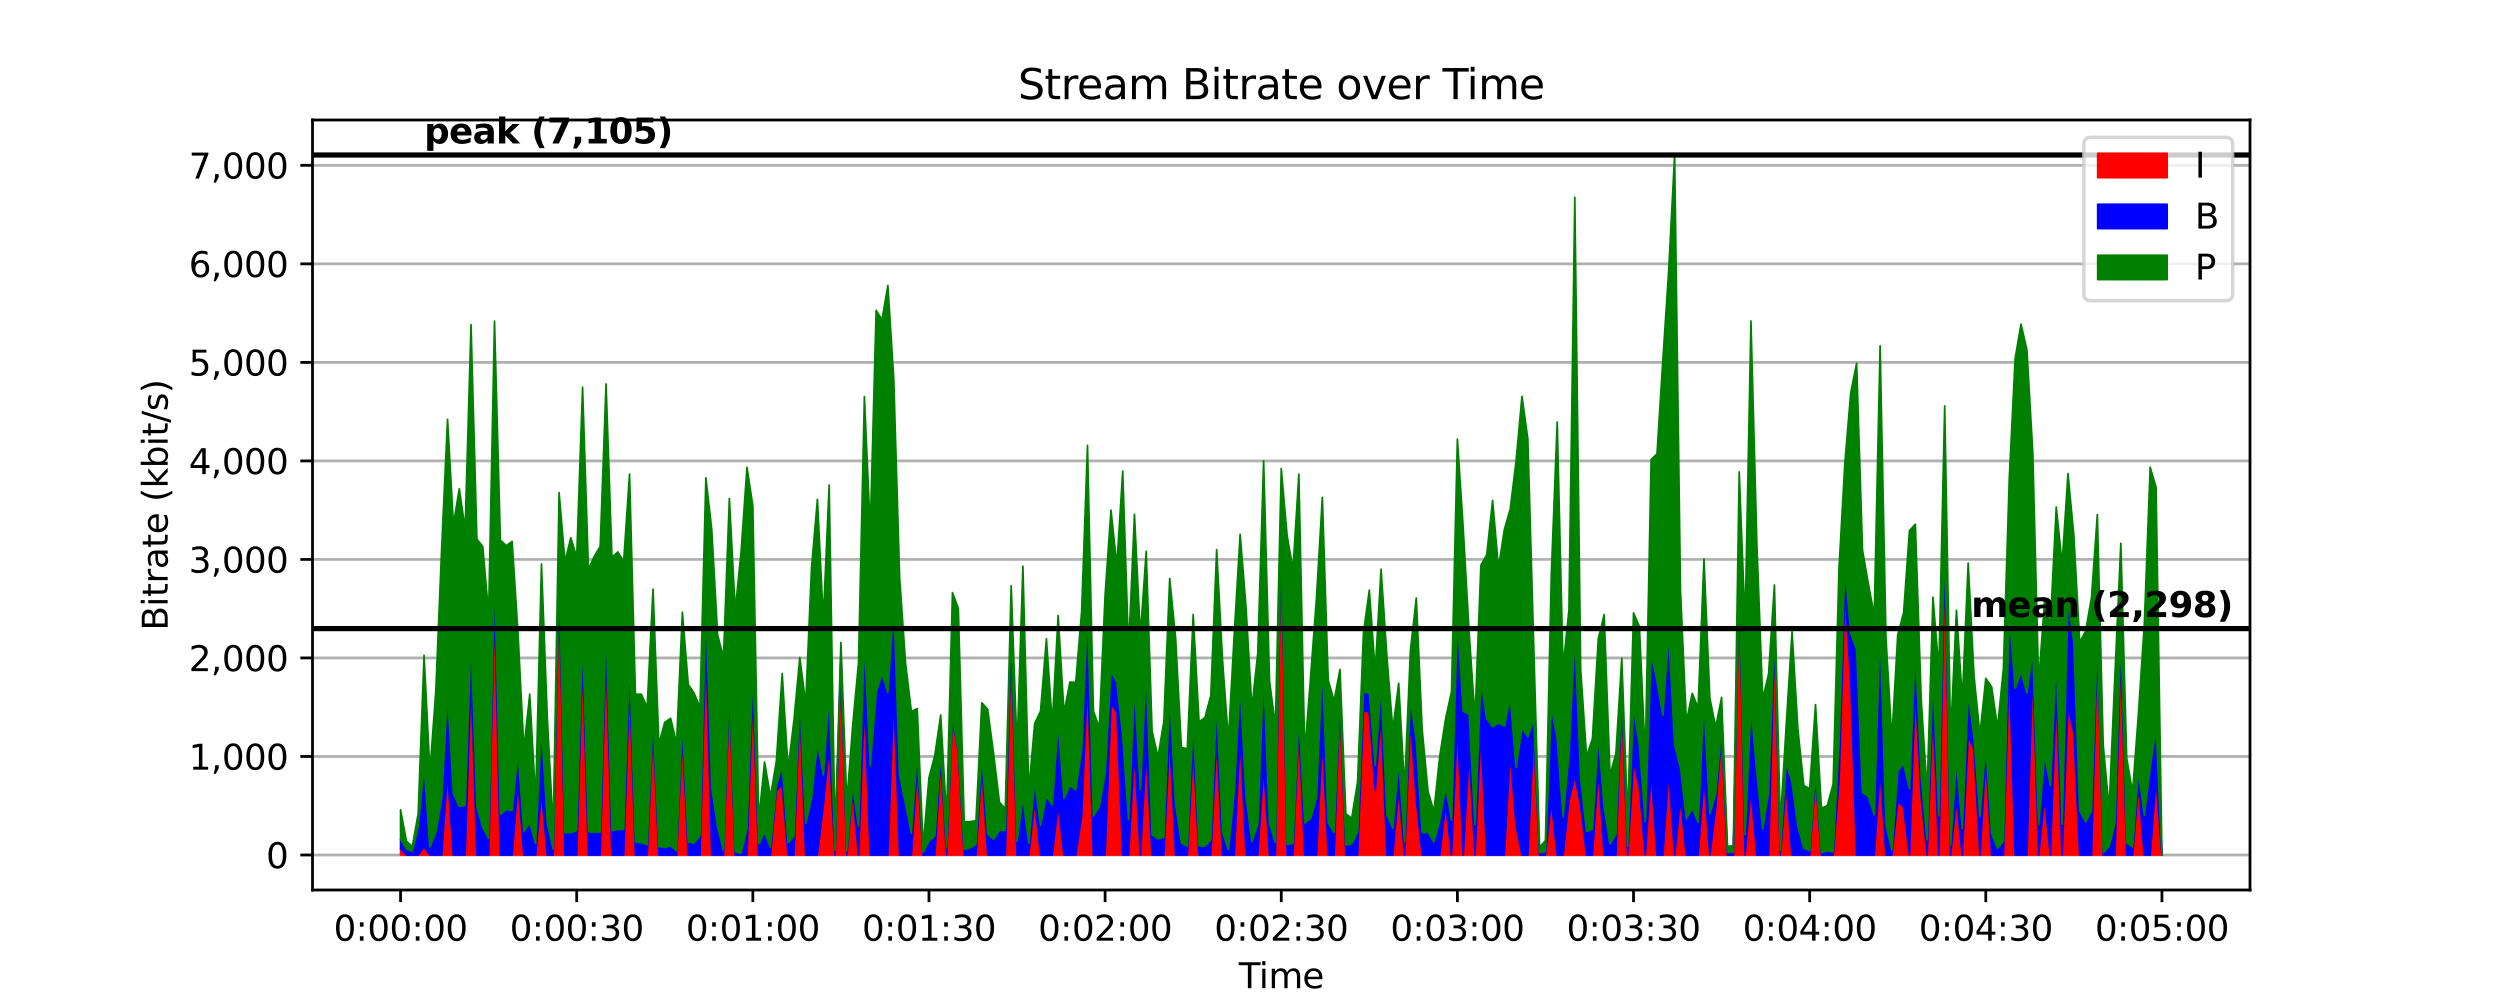 <?xml version="1.0" encoding="utf-8" standalone="no"?>
<!DOCTYPE svg PUBLIC "-//W3C//DTD SVG 1.1//EN"
  "http://www.w3.org/Graphics/SVG/1.1/DTD/svg11.dtd">
<svg xmlns:xlink="http://www.w3.org/1999/xlink" width="720pt" height="288pt" viewBox="0 0 720 288" xmlns="http://www.w3.org/2000/svg" version="1.1">
 <defs>
  <style type="text/css">*{stroke-linejoin: round; stroke-linecap: butt}</style>
 </defs>
 <g id="figure_1">
  <g id="patch_1">
   <path d="M 0 288 
L 720 288 
L 720 0 
L 0 0 
z
" style="fill: #ffffff"/>
  </g>
  <g id="axes_1">
   <g id="patch_2">
    <path d="M 90 256.32 
L 648 256.32 
L 648 34.56 
L 90 34.56 
z
" style="fill: #ffffff"/>
   </g>
   <g id="matplotlib.axis_1">
    <g id="xtick_1">
     <g id="line2d_1">
      <defs>
       <path id="m1bf394dab1" d="M 0 0 
L 0 3.5 
" style="stroke: #000000; stroke-width: 0.8"/>
      </defs>
      <g>
       <use xlink:href="#m1bf394dab1" x="115.364" y="256.32" style="stroke: #000000; stroke-width: 0.8"/>
      </g>
     </g>
     <g id="text_1">
      <!-- 0:00:00 -->
      <g transform="translate(96.089 270.918) scale(0.1 -0.1)">
       <defs>
        <path id="DejaVuSans-30" d="M 2034 4250 
Q 1547 4250 1301 3770 
Q 1056 3291 1056 2328 
Q 1056 1369 1301 889 
Q 1547 409 2034 409 
Q 2525 409 2770 889 
Q 3016 1369 3016 2328 
Q 3016 3291 2770 3770 
Q 2525 4250 2034 4250 
z
M 2034 4750 
Q 2819 4750 3233 4129 
Q 3647 3509 3647 2328 
Q 3647 1150 3233 529 
Q 2819 -91 2034 -91 
Q 1250 -91 836 529 
Q 422 1150 422 2328 
Q 422 3509 836 4129 
Q 1250 4750 2034 4750 
z
" transform="scale(0.016)"/>
        <path id="DejaVuSans-3a" d="M 750 794 
L 1409 794 
L 1409 0 
L 750 0 
L 750 794 
z
M 750 3309 
L 1409 3309 
L 1409 2516 
L 750 2516 
L 750 3309 
z
" transform="scale(0.016)"/>
       </defs>
       <use xlink:href="#DejaVuSans-30"/>
       <use xlink:href="#DejaVuSans-3a" x="63.623"/>
       <use xlink:href="#DejaVuSans-30" x="97.314"/>
       <use xlink:href="#DejaVuSans-30" x="160.938"/>
       <use xlink:href="#DejaVuSans-3a" x="224.561"/>
       <use xlink:href="#DejaVuSans-30" x="258.252"/>
       <use xlink:href="#DejaVuSans-30" x="321.875"/>
      </g>
     </g>
    </g>
    <g id="xtick_2">
     <g id="line2d_2">
      <g>
       <use xlink:href="#m1bf394dab1" x="166.091" y="256.32" style="stroke: #000000; stroke-width: 0.8"/>
      </g>
     </g>
     <g id="text_2">
      <!-- 0:00:30 -->
      <g transform="translate(146.816 270.918) scale(0.1 -0.1)">
       <defs>
        <path id="DejaVuSans-33" d="M 2597 2516 
Q 3050 2419 3304 2112 
Q 3559 1806 3559 1356 
Q 3559 666 3084 287 
Q 2609 -91 1734 -91 
Q 1441 -91 1130 -33 
Q 819 25 488 141 
L 488 750 
Q 750 597 1062 519 
Q 1375 441 1716 441 
Q 2309 441 2620 675 
Q 2931 909 2931 1356 
Q 2931 1769 2642 2001 
Q 2353 2234 1838 2234 
L 1294 2234 
L 1294 2753 
L 1863 2753 
Q 2328 2753 2575 2939 
Q 2822 3125 2822 3475 
Q 2822 3834 2567 4026 
Q 2313 4219 1838 4219 
Q 1578 4219 1281 4162 
Q 984 4106 628 3988 
L 628 4550 
Q 988 4650 1302 4700 
Q 1616 4750 1894 4750 
Q 2613 4750 3031 4423 
Q 3450 4097 3450 3541 
Q 3450 3153 3228 2886 
Q 3006 2619 2597 2516 
z
" transform="scale(0.016)"/>
       </defs>
       <use xlink:href="#DejaVuSans-30"/>
       <use xlink:href="#DejaVuSans-3a" x="63.623"/>
       <use xlink:href="#DejaVuSans-30" x="97.314"/>
       <use xlink:href="#DejaVuSans-30" x="160.938"/>
       <use xlink:href="#DejaVuSans-3a" x="224.561"/>
       <use xlink:href="#DejaVuSans-33" x="258.252"/>
       <use xlink:href="#DejaVuSans-30" x="321.875"/>
      </g>
     </g>
    </g>
    <g id="xtick_3">
     <g id="line2d_3">
      <g>
       <use xlink:href="#m1bf394dab1" x="216.818" y="256.32" style="stroke: #000000; stroke-width: 0.8"/>
      </g>
     </g>
     <g id="text_3">
      <!-- 0:01:00 -->
      <g transform="translate(197.543 270.918) scale(0.1 -0.1)">
       <defs>
        <path id="DejaVuSans-31" d="M 794 531 
L 1825 531 
L 1825 4091 
L 703 3866 
L 703 4441 
L 1819 4666 
L 2450 4666 
L 2450 531 
L 3481 531 
L 3481 0 
L 794 0 
L 794 531 
z
" transform="scale(0.016)"/>
       </defs>
       <use xlink:href="#DejaVuSans-30"/>
       <use xlink:href="#DejaVuSans-3a" x="63.623"/>
       <use xlink:href="#DejaVuSans-30" x="97.314"/>
       <use xlink:href="#DejaVuSans-31" x="160.938"/>
       <use xlink:href="#DejaVuSans-3a" x="224.561"/>
       <use xlink:href="#DejaVuSans-30" x="258.252"/>
       <use xlink:href="#DejaVuSans-30" x="321.875"/>
      </g>
     </g>
    </g>
    <g id="xtick_4">
     <g id="line2d_4">
      <g>
       <use xlink:href="#m1bf394dab1" x="267.545" y="256.32" style="stroke: #000000; stroke-width: 0.8"/>
      </g>
     </g>
     <g id="text_4">
      <!-- 0:01:30 -->
      <g transform="translate(248.27 270.918) scale(0.1 -0.1)">
       <use xlink:href="#DejaVuSans-30"/>
       <use xlink:href="#DejaVuSans-3a" x="63.623"/>
       <use xlink:href="#DejaVuSans-30" x="97.314"/>
       <use xlink:href="#DejaVuSans-31" x="160.938"/>
       <use xlink:href="#DejaVuSans-3a" x="224.561"/>
       <use xlink:href="#DejaVuSans-33" x="258.252"/>
       <use xlink:href="#DejaVuSans-30" x="321.875"/>
      </g>
     </g>
    </g>
    <g id="xtick_5">
     <g id="line2d_5">
      <g>
       <use xlink:href="#m1bf394dab1" x="318.273" y="256.32" style="stroke: #000000; stroke-width: 0.8"/>
      </g>
     </g>
     <g id="text_5">
      <!-- 0:02:00 -->
      <g transform="translate(298.998 270.918) scale(0.1 -0.1)">
       <defs>
        <path id="DejaVuSans-32" d="M 1228 531 
L 3431 531 
L 3431 0 
L 469 0 
L 469 531 
Q 828 903 1448 1529 
Q 2069 2156 2228 2338 
Q 2531 2678 2651 2914 
Q 2772 3150 2772 3378 
Q 2772 3750 2511 3984 
Q 2250 4219 1831 4219 
Q 1534 4219 1204 4116 
Q 875 4013 500 3803 
L 500 4441 
Q 881 4594 1212 4672 
Q 1544 4750 1819 4750 
Q 2544 4750 2975 4387 
Q 3406 4025 3406 3419 
Q 3406 3131 3298 2873 
Q 3191 2616 2906 2266 
Q 2828 2175 2409 1742 
Q 1991 1309 1228 531 
z
" transform="scale(0.016)"/>
       </defs>
       <use xlink:href="#DejaVuSans-30"/>
       <use xlink:href="#DejaVuSans-3a" x="63.623"/>
       <use xlink:href="#DejaVuSans-30" x="97.314"/>
       <use xlink:href="#DejaVuSans-32" x="160.938"/>
       <use xlink:href="#DejaVuSans-3a" x="224.561"/>
       <use xlink:href="#DejaVuSans-30" x="258.252"/>
       <use xlink:href="#DejaVuSans-30" x="321.875"/>
      </g>
     </g>
    </g>
    <g id="xtick_6">
     <g id="line2d_6">
      <g>
       <use xlink:href="#m1bf394dab1" x="369" y="256.32" style="stroke: #000000; stroke-width: 0.8"/>
      </g>
     </g>
     <g id="text_6">
      <!-- 0:02:30 -->
      <g transform="translate(349.725 270.918) scale(0.1 -0.1)">
       <use xlink:href="#DejaVuSans-30"/>
       <use xlink:href="#DejaVuSans-3a" x="63.623"/>
       <use xlink:href="#DejaVuSans-30" x="97.314"/>
       <use xlink:href="#DejaVuSans-32" x="160.938"/>
       <use xlink:href="#DejaVuSans-3a" x="224.561"/>
       <use xlink:href="#DejaVuSans-33" x="258.252"/>
       <use xlink:href="#DejaVuSans-30" x="321.875"/>
      </g>
     </g>
    </g>
    <g id="xtick_7">
     <g id="line2d_7">
      <g>
       <use xlink:href="#m1bf394dab1" x="419.727" y="256.32" style="stroke: #000000; stroke-width: 0.8"/>
      </g>
     </g>
     <g id="text_7">
      <!-- 0:03:00 -->
      <g transform="translate(400.452 270.918) scale(0.1 -0.1)">
       <use xlink:href="#DejaVuSans-30"/>
       <use xlink:href="#DejaVuSans-3a" x="63.623"/>
       <use xlink:href="#DejaVuSans-30" x="97.314"/>
       <use xlink:href="#DejaVuSans-33" x="160.938"/>
       <use xlink:href="#DejaVuSans-3a" x="224.561"/>
       <use xlink:href="#DejaVuSans-30" x="258.252"/>
       <use xlink:href="#DejaVuSans-30" x="321.875"/>
      </g>
     </g>
    </g>
    <g id="xtick_8">
     <g id="line2d_8">
      <g>
       <use xlink:href="#m1bf394dab1" x="470.455" y="256.32" style="stroke: #000000; stroke-width: 0.8"/>
      </g>
     </g>
     <g id="text_8">
      <!-- 0:03:30 -->
      <g transform="translate(451.18 270.918) scale(0.1 -0.1)">
       <use xlink:href="#DejaVuSans-30"/>
       <use xlink:href="#DejaVuSans-3a" x="63.623"/>
       <use xlink:href="#DejaVuSans-30" x="97.314"/>
       <use xlink:href="#DejaVuSans-33" x="160.938"/>
       <use xlink:href="#DejaVuSans-3a" x="224.561"/>
       <use xlink:href="#DejaVuSans-33" x="258.252"/>
       <use xlink:href="#DejaVuSans-30" x="321.875"/>
      </g>
     </g>
    </g>
    <g id="xtick_9">
     <g id="line2d_9">
      <g>
       <use xlink:href="#m1bf394dab1" x="521.182" y="256.32" style="stroke: #000000; stroke-width: 0.8"/>
      </g>
     </g>
     <g id="text_9">
      <!-- 0:04:00 -->
      <g transform="translate(501.907 270.918) scale(0.1 -0.1)">
       <defs>
        <path id="DejaVuSans-34" d="M 2419 4116 
L 825 1625 
L 2419 1625 
L 2419 4116 
z
M 2253 4666 
L 3047 4666 
L 3047 1625 
L 3713 1625 
L 3713 1100 
L 3047 1100 
L 3047 0 
L 2419 0 
L 2419 1100 
L 313 1100 
L 313 1709 
L 2253 4666 
z
" transform="scale(0.016)"/>
       </defs>
       <use xlink:href="#DejaVuSans-30"/>
       <use xlink:href="#DejaVuSans-3a" x="63.623"/>
       <use xlink:href="#DejaVuSans-30" x="97.314"/>
       <use xlink:href="#DejaVuSans-34" x="160.938"/>
       <use xlink:href="#DejaVuSans-3a" x="224.561"/>
       <use xlink:href="#DejaVuSans-30" x="258.252"/>
       <use xlink:href="#DejaVuSans-30" x="321.875"/>
      </g>
     </g>
    </g>
    <g id="xtick_10">
     <g id="line2d_10">
      <g>
       <use xlink:href="#m1bf394dab1" x="571.909" y="256.32" style="stroke: #000000; stroke-width: 0.8"/>
      </g>
     </g>
     <g id="text_10">
      <!-- 0:04:30 -->
      <g transform="translate(552.634 270.918) scale(0.1 -0.1)">
       <use xlink:href="#DejaVuSans-30"/>
       <use xlink:href="#DejaVuSans-3a" x="63.623"/>
       <use xlink:href="#DejaVuSans-30" x="97.314"/>
       <use xlink:href="#DejaVuSans-34" x="160.938"/>
       <use xlink:href="#DejaVuSans-3a" x="224.561"/>
       <use xlink:href="#DejaVuSans-33" x="258.252"/>
       <use xlink:href="#DejaVuSans-30" x="321.875"/>
      </g>
     </g>
    </g>
    <g id="xtick_11">
     <g id="line2d_11">
      <g>
       <use xlink:href="#m1bf394dab1" x="622.636" y="256.32" style="stroke: #000000; stroke-width: 0.8"/>
      </g>
     </g>
     <g id="text_11">
      <!-- 0:05:00 -->
      <g transform="translate(603.361 270.918) scale(0.1 -0.1)">
       <defs>
        <path id="DejaVuSans-35" d="M 691 4666 
L 3169 4666 
L 3169 4134 
L 1269 4134 
L 1269 2991 
Q 1406 3038 1543 3061 
Q 1681 3084 1819 3084 
Q 2600 3084 3056 2656 
Q 3513 2228 3513 1497 
Q 3513 744 3044 326 
Q 2575 -91 1722 -91 
Q 1428 -91 1123 -41 
Q 819 9 494 109 
L 494 744 
Q 775 591 1075 516 
Q 1375 441 1709 441 
Q 2250 441 2565 725 
Q 2881 1009 2881 1497 
Q 2881 1984 2565 2268 
Q 2250 2553 1709 2553 
Q 1456 2553 1204 2497 
Q 953 2441 691 2322 
L 691 4666 
z
" transform="scale(0.016)"/>
       </defs>
       <use xlink:href="#DejaVuSans-30"/>
       <use xlink:href="#DejaVuSans-3a" x="63.623"/>
       <use xlink:href="#DejaVuSans-30" x="97.314"/>
       <use xlink:href="#DejaVuSans-35" x="160.938"/>
       <use xlink:href="#DejaVuSans-3a" x="224.561"/>
       <use xlink:href="#DejaVuSans-30" x="258.252"/>
       <use xlink:href="#DejaVuSans-30" x="321.875"/>
      </g>
     </g>
    </g>
    <g id="text_12">
     <!-- Time -->
     <g transform="translate(356.766 284.597) scale(0.1 -0.1)">
      <defs>
       <path id="DejaVuSans-54" d="M -19 4666 
L 3928 4666 
L 3928 4134 
L 2272 4134 
L 2272 0 
L 1638 0 
L 1638 4134 
L -19 4134 
L -19 4666 
z
" transform="scale(0.016)"/>
       <path id="DejaVuSans-69" d="M 603 3500 
L 1178 3500 
L 1178 0 
L 603 0 
L 603 3500 
z
M 603 4863 
L 1178 4863 
L 1178 4134 
L 603 4134 
L 603 4863 
z
" transform="scale(0.016)"/>
       <path id="DejaVuSans-6d" d="M 3328 2828 
Q 3544 3216 3844 3400 
Q 4144 3584 4550 3584 
Q 5097 3584 5394 3201 
Q 5691 2819 5691 2113 
L 5691 0 
L 5113 0 
L 5113 2094 
Q 5113 2597 4934 2840 
Q 4756 3084 4391 3084 
Q 3944 3084 3684 2787 
Q 3425 2491 3425 1978 
L 3425 0 
L 2847 0 
L 2847 2094 
Q 2847 2600 2669 2842 
Q 2491 3084 2119 3084 
Q 1678 3084 1418 2786 
Q 1159 2488 1159 1978 
L 1159 0 
L 581 0 
L 581 3500 
L 1159 3500 
L 1159 2956 
Q 1356 3278 1631 3431 
Q 1906 3584 2284 3584 
Q 2666 3584 2933 3390 
Q 3200 3197 3328 2828 
z
" transform="scale(0.016)"/>
       <path id="DejaVuSans-65" d="M 3597 1894 
L 3597 1613 
L 953 1613 
Q 991 1019 1311 708 
Q 1631 397 2203 397 
Q 2534 397 2845 478 
Q 3156 559 3463 722 
L 3463 178 
Q 3153 47 2828 -22 
Q 2503 -91 2169 -91 
Q 1331 -91 842 396 
Q 353 884 353 1716 
Q 353 2575 817 3079 
Q 1281 3584 2069 3584 
Q 2775 3584 3186 3129 
Q 3597 2675 3597 1894 
z
M 3022 2063 
Q 3016 2534 2758 2815 
Q 2500 3097 2075 3097 
Q 1594 3097 1305 2825 
Q 1016 2553 972 2059 
L 3022 2063 
z
" transform="scale(0.016)"/>
      </defs>
      <use xlink:href="#DejaVuSans-54"/>
      <use xlink:href="#DejaVuSans-69" x="57.959"/>
      <use xlink:href="#DejaVuSans-6d" x="85.742"/>
      <use xlink:href="#DejaVuSans-65" x="183.154"/>
     </g>
    </g>
   </g>
   <g id="matplotlib.axis_2">
    <g id="ytick_1">
     <g id="line2d_12">
      <path d="M 90 246.24 
L 648 246.24 
" clip-path="url(#p8218e2b989)" style="fill: none; stroke: #b0b0b0; stroke-width: 0.8; stroke-linecap: square"/>
     </g>
     <g id="line2d_13">
      <defs>
       <path id="m53b1cc61b9" d="M 0 0 
L -3.5 0 
" style="stroke: #000000; stroke-width: 0.8"/>
      </defs>
      <g>
       <use xlink:href="#m53b1cc61b9" x="90" y="246.24" style="stroke: #000000; stroke-width: 0.8"/>
      </g>
     </g>
     <g id="text_13">
      <!-- 0 -->
      <g transform="translate(76.638 250.039) scale(0.1 -0.1)">
       <use xlink:href="#DejaVuSans-30"/>
      </g>
     </g>
    </g>
    <g id="ytick_2">
     <g id="line2d_14">
      <path d="M 90 217.866 
L 648 217.866 
" clip-path="url(#p8218e2b989)" style="fill: none; stroke: #b0b0b0; stroke-width: 0.8; stroke-linecap: square"/>
     </g>
     <g id="line2d_15">
      <g>
       <use xlink:href="#m53b1cc61b9" x="90" y="217.866" style="stroke: #000000; stroke-width: 0.8"/>
      </g>
     </g>
     <g id="text_14">
      <!-- 1,000 -->
      <g transform="translate(54.372 221.665) scale(0.1 -0.1)">
       <defs>
        <path id="DejaVuSans-2c" d="M 750 794 
L 1409 794 
L 1409 256 
L 897 -744 
L 494 -744 
L 750 256 
L 750 794 
z
" transform="scale(0.016)"/>
       </defs>
       <use xlink:href="#DejaVuSans-31"/>
       <use xlink:href="#DejaVuSans-2c" x="63.623"/>
       <use xlink:href="#DejaVuSans-30" x="95.41"/>
       <use xlink:href="#DejaVuSans-30" x="159.033"/>
       <use xlink:href="#DejaVuSans-30" x="222.656"/>
      </g>
     </g>
    </g>
    <g id="ytick_3">
     <g id="line2d_16">
      <path d="M 90 189.491 
L 648 189.491 
" clip-path="url(#p8218e2b989)" style="fill: none; stroke: #b0b0b0; stroke-width: 0.8; stroke-linecap: square"/>
     </g>
     <g id="line2d_17">
      <g>
       <use xlink:href="#m53b1cc61b9" x="90" y="189.491" style="stroke: #000000; stroke-width: 0.8"/>
      </g>
     </g>
     <g id="text_15">
      <!-- 2,000 -->
      <g transform="translate(54.372 193.29) scale(0.1 -0.1)">
       <use xlink:href="#DejaVuSans-32"/>
       <use xlink:href="#DejaVuSans-2c" x="63.623"/>
       <use xlink:href="#DejaVuSans-30" x="95.41"/>
       <use xlink:href="#DejaVuSans-30" x="159.033"/>
       <use xlink:href="#DejaVuSans-30" x="222.656"/>
      </g>
     </g>
    </g>
    <g id="ytick_4">
     <g id="line2d_18">
      <path d="M 90 161.117 
L 648 161.117 
" clip-path="url(#p8218e2b989)" style="fill: none; stroke: #b0b0b0; stroke-width: 0.8; stroke-linecap: square"/>
     </g>
     <g id="line2d_19">
      <g>
       <use xlink:href="#m53b1cc61b9" x="90" y="161.117" style="stroke: #000000; stroke-width: 0.8"/>
      </g>
     </g>
     <g id="text_16">
      <!-- 3,000 -->
      <g transform="translate(54.372 164.916) scale(0.1 -0.1)">
       <use xlink:href="#DejaVuSans-33"/>
       <use xlink:href="#DejaVuSans-2c" x="63.623"/>
       <use xlink:href="#DejaVuSans-30" x="95.41"/>
       <use xlink:href="#DejaVuSans-30" x="159.033"/>
       <use xlink:href="#DejaVuSans-30" x="222.656"/>
      </g>
     </g>
    </g>
    <g id="ytick_5">
     <g id="line2d_20">
      <path d="M 90 132.742 
L 648 132.742 
" clip-path="url(#p8218e2b989)" style="fill: none; stroke: #b0b0b0; stroke-width: 0.8; stroke-linecap: square"/>
     </g>
     <g id="line2d_21">
      <g>
       <use xlink:href="#m53b1cc61b9" x="90" y="132.742" style="stroke: #000000; stroke-width: 0.8"/>
      </g>
     </g>
     <g id="text_17">
      <!-- 4,000 -->
      <g transform="translate(54.372 136.542) scale(0.1 -0.1)">
       <use xlink:href="#DejaVuSans-34"/>
       <use xlink:href="#DejaVuSans-2c" x="63.623"/>
       <use xlink:href="#DejaVuSans-30" x="95.41"/>
       <use xlink:href="#DejaVuSans-30" x="159.033"/>
       <use xlink:href="#DejaVuSans-30" x="222.656"/>
      </g>
     </g>
    </g>
    <g id="ytick_6">
     <g id="line2d_22">
      <path d="M 90 104.368 
L 648 104.368 
" clip-path="url(#p8218e2b989)" style="fill: none; stroke: #b0b0b0; stroke-width: 0.8; stroke-linecap: square"/>
     </g>
     <g id="line2d_23">
      <g>
       <use xlink:href="#m53b1cc61b9" x="90" y="104.368" style="stroke: #000000; stroke-width: 0.8"/>
      </g>
     </g>
     <g id="text_18">
      <!-- 5,000 -->
      <g transform="translate(54.372 108.167) scale(0.1 -0.1)">
       <use xlink:href="#DejaVuSans-35"/>
       <use xlink:href="#DejaVuSans-2c" x="63.623"/>
       <use xlink:href="#DejaVuSans-30" x="95.41"/>
       <use xlink:href="#DejaVuSans-30" x="159.033"/>
       <use xlink:href="#DejaVuSans-30" x="222.656"/>
      </g>
     </g>
    </g>
    <g id="ytick_7">
     <g id="line2d_24">
      <path d="M 90 75.994 
L 648 75.994 
" clip-path="url(#p8218e2b989)" style="fill: none; stroke: #b0b0b0; stroke-width: 0.8; stroke-linecap: square"/>
     </g>
     <g id="line2d_25">
      <g>
       <use xlink:href="#m53b1cc61b9" x="90" y="75.994" style="stroke: #000000; stroke-width: 0.8"/>
      </g>
     </g>
     <g id="text_19">
      <!-- 6,000 -->
      <g transform="translate(54.372 79.793) scale(0.1 -0.1)">
       <defs>
        <path id="DejaVuSans-36" d="M 2113 2584 
Q 1688 2584 1439 2293 
Q 1191 2003 1191 1497 
Q 1191 994 1439 701 
Q 1688 409 2113 409 
Q 2538 409 2786 701 
Q 3034 994 3034 1497 
Q 3034 2003 2786 2293 
Q 2538 2584 2113 2584 
z
M 3366 4563 
L 3366 3988 
Q 3128 4100 2886 4159 
Q 2644 4219 2406 4219 
Q 1781 4219 1451 3797 
Q 1122 3375 1075 2522 
Q 1259 2794 1537 2939 
Q 1816 3084 2150 3084 
Q 2853 3084 3261 2657 
Q 3669 2231 3669 1497 
Q 3669 778 3244 343 
Q 2819 -91 2113 -91 
Q 1303 -91 875 529 
Q 447 1150 447 2328 
Q 447 3434 972 4092 
Q 1497 4750 2381 4750 
Q 2619 4750 2861 4703 
Q 3103 4656 3366 4563 
z
" transform="scale(0.016)"/>
       </defs>
       <use xlink:href="#DejaVuSans-36"/>
       <use xlink:href="#DejaVuSans-2c" x="63.623"/>
       <use xlink:href="#DejaVuSans-30" x="95.41"/>
       <use xlink:href="#DejaVuSans-30" x="159.033"/>
       <use xlink:href="#DejaVuSans-30" x="222.656"/>
      </g>
     </g>
    </g>
    <g id="ytick_8">
     <g id="line2d_26">
      <path d="M 90 47.619 
L 648 47.619 
" clip-path="url(#p8218e2b989)" style="fill: none; stroke: #b0b0b0; stroke-width: 0.8; stroke-linecap: square"/>
     </g>
     <g id="line2d_27">
      <g>
       <use xlink:href="#m53b1cc61b9" x="90" y="47.619" style="stroke: #000000; stroke-width: 0.8"/>
      </g>
     </g>
     <g id="text_20">
      <!-- 7,000 -->
      <g transform="translate(54.372 51.419) scale(0.1 -0.1)">
       <defs>
        <path id="DejaVuSans-37" d="M 525 4666 
L 3525 4666 
L 3525 4397 
L 1831 0 
L 1172 0 
L 2766 4134 
L 525 4134 
L 525 4666 
z
" transform="scale(0.016)"/>
       </defs>
       <use xlink:href="#DejaVuSans-37"/>
       <use xlink:href="#DejaVuSans-2c" x="63.623"/>
       <use xlink:href="#DejaVuSans-30" x="95.41"/>
       <use xlink:href="#DejaVuSans-30" x="159.033"/>
       <use xlink:href="#DejaVuSans-30" x="222.656"/>
      </g>
     </g>
    </g>
    <g id="text_21">
     <!-- Bitrate (kbit/s) -->
     <g transform="translate(48.292 181.574) rotate(-90) scale(0.1 -0.1)">
      <defs>
       <path id="DejaVuSans-42" d="M 1259 2228 
L 1259 519 
L 2272 519 
Q 2781 519 3026 730 
Q 3272 941 3272 1375 
Q 3272 1813 3026 2020 
Q 2781 2228 2272 2228 
L 1259 2228 
z
M 1259 4147 
L 1259 2741 
L 2194 2741 
Q 2656 2741 2882 2914 
Q 3109 3088 3109 3444 
Q 3109 3797 2882 3972 
Q 2656 4147 2194 4147 
L 1259 4147 
z
M 628 4666 
L 2241 4666 
Q 2963 4666 3353 4366 
Q 3744 4066 3744 3513 
Q 3744 3084 3544 2831 
Q 3344 2578 2956 2516 
Q 3422 2416 3680 2098 
Q 3938 1781 3938 1306 
Q 3938 681 3513 340 
Q 3088 0 2303 0 
L 628 0 
L 628 4666 
z
" transform="scale(0.016)"/>
       <path id="DejaVuSans-74" d="M 1172 4494 
L 1172 3500 
L 2356 3500 
L 2356 3053 
L 1172 3053 
L 1172 1153 
Q 1172 725 1289 603 
Q 1406 481 1766 481 
L 2356 481 
L 2356 0 
L 1766 0 
Q 1100 0 847 248 
Q 594 497 594 1153 
L 594 3053 
L 172 3053 
L 172 3500 
L 594 3500 
L 594 4494 
L 1172 4494 
z
" transform="scale(0.016)"/>
       <path id="DejaVuSans-72" d="M 2631 2963 
Q 2534 3019 2420 3045 
Q 2306 3072 2169 3072 
Q 1681 3072 1420 2755 
Q 1159 2438 1159 1844 
L 1159 0 
L 581 0 
L 581 3500 
L 1159 3500 
L 1159 2956 
Q 1341 3275 1631 3429 
Q 1922 3584 2338 3584 
Q 2397 3584 2469 3576 
Q 2541 3569 2628 3553 
L 2631 2963 
z
" transform="scale(0.016)"/>
       <path id="DejaVuSans-61" d="M 2194 1759 
Q 1497 1759 1228 1600 
Q 959 1441 959 1056 
Q 959 750 1161 570 
Q 1363 391 1709 391 
Q 2188 391 2477 730 
Q 2766 1069 2766 1631 
L 2766 1759 
L 2194 1759 
z
M 3341 1997 
L 3341 0 
L 2766 0 
L 2766 531 
Q 2569 213 2275 61 
Q 1981 -91 1556 -91 
Q 1019 -91 701 211 
Q 384 513 384 1019 
Q 384 1609 779 1909 
Q 1175 2209 1959 2209 
L 2766 2209 
L 2766 2266 
Q 2766 2663 2505 2880 
Q 2244 3097 1772 3097 
Q 1472 3097 1187 3025 
Q 903 2953 641 2809 
L 641 3341 
Q 956 3463 1253 3523 
Q 1550 3584 1831 3584 
Q 2591 3584 2966 3190 
Q 3341 2797 3341 1997 
z
" transform="scale(0.016)"/>
       <path id="DejaVuSans-20" transform="scale(0.016)"/>
       <path id="DejaVuSans-28" d="M 1984 4856 
Q 1566 4138 1362 3434 
Q 1159 2731 1159 2009 
Q 1159 1288 1364 580 
Q 1569 -128 1984 -844 
L 1484 -844 
Q 1016 -109 783 600 
Q 550 1309 550 2009 
Q 550 2706 781 3412 
Q 1013 4119 1484 4856 
L 1984 4856 
z
" transform="scale(0.016)"/>
       <path id="DejaVuSans-6b" d="M 581 4863 
L 1159 4863 
L 1159 1991 
L 2875 3500 
L 3609 3500 
L 1753 1863 
L 3688 0 
L 2938 0 
L 1159 1709 
L 1159 0 
L 581 0 
L 581 4863 
z
" transform="scale(0.016)"/>
       <path id="DejaVuSans-62" d="M 3116 1747 
Q 3116 2381 2855 2742 
Q 2594 3103 2138 3103 
Q 1681 3103 1420 2742 
Q 1159 2381 1159 1747 
Q 1159 1113 1420 752 
Q 1681 391 2138 391 
Q 2594 391 2855 752 
Q 3116 1113 3116 1747 
z
M 1159 2969 
Q 1341 3281 1617 3432 
Q 1894 3584 2278 3584 
Q 2916 3584 3314 3078 
Q 3713 2572 3713 1747 
Q 3713 922 3314 415 
Q 2916 -91 2278 -91 
Q 1894 -91 1617 61 
Q 1341 213 1159 525 
L 1159 0 
L 581 0 
L 581 4863 
L 1159 4863 
L 1159 2969 
z
" transform="scale(0.016)"/>
       <path id="DejaVuSans-2f" d="M 1625 4666 
L 2156 4666 
L 531 -594 
L 0 -594 
L 1625 4666 
z
" transform="scale(0.016)"/>
       <path id="DejaVuSans-73" d="M 2834 3397 
L 2834 2853 
Q 2591 2978 2328 3040 
Q 2066 3103 1784 3103 
Q 1356 3103 1142 2972 
Q 928 2841 928 2578 
Q 928 2378 1081 2264 
Q 1234 2150 1697 2047 
L 1894 2003 
Q 2506 1872 2764 1633 
Q 3022 1394 3022 966 
Q 3022 478 2636 193 
Q 2250 -91 1575 -91 
Q 1294 -91 989 -36 
Q 684 19 347 128 
L 347 722 
Q 666 556 975 473 
Q 1284 391 1588 391 
Q 1994 391 2212 530 
Q 2431 669 2431 922 
Q 2431 1156 2273 1281 
Q 2116 1406 1581 1522 
L 1381 1569 
Q 847 1681 609 1914 
Q 372 2147 372 2553 
Q 372 3047 722 3315 
Q 1072 3584 1716 3584 
Q 2034 3584 2315 3537 
Q 2597 3491 2834 3397 
z
" transform="scale(0.016)"/>
       <path id="DejaVuSans-29" d="M 513 4856 
L 1013 4856 
Q 1481 4119 1714 3412 
Q 1947 2706 1947 2009 
Q 1947 1309 1714 600 
Q 1481 -109 1013 -844 
L 513 -844 
Q 928 -128 1133 580 
Q 1338 1288 1338 2009 
Q 1338 2731 1133 3434 
Q 928 4138 513 4856 
z
" transform="scale(0.016)"/>
      </defs>
      <use xlink:href="#DejaVuSans-42"/>
      <use xlink:href="#DejaVuSans-69" x="68.604"/>
      <use xlink:href="#DejaVuSans-74" x="96.387"/>
      <use xlink:href="#DejaVuSans-72" x="135.596"/>
      <use xlink:href="#DejaVuSans-61" x="176.709"/>
      <use xlink:href="#DejaVuSans-74" x="237.988"/>
      <use xlink:href="#DejaVuSans-65" x="277.197"/>
      <use xlink:href="#DejaVuSans-20" x="338.721"/>
      <use xlink:href="#DejaVuSans-28" x="370.508"/>
      <use xlink:href="#DejaVuSans-6b" x="409.521"/>
      <use xlink:href="#DejaVuSans-62" x="467.432"/>
      <use xlink:href="#DejaVuSans-69" x="530.908"/>
      <use xlink:href="#DejaVuSans-74" x="558.691"/>
      <use xlink:href="#DejaVuSans-2f" x="597.9"/>
      <use xlink:href="#DejaVuSans-73" x="631.592"/>
      <use xlink:href="#DejaVuSans-29" x="683.691"/>
     </g>
    </g>
   </g>
   <g id="PolyCollection_1">
    <defs>
     <path id="m8e74c3e70f" d="M 115.364 -43.633 
L 115.364 -41.76 
L 117.055 -41.76 
L 118.745 -41.76 
L 120.436 -41.76 
L 122.127 -41.76 
L 123.818 -41.76 
L 125.509 -41.76 
L 127.2 -41.76 
L 128.891 -41.76 
L 130.582 -41.76 
L 132.273 -41.76 
L 133.964 -41.76 
L 135.655 -41.76 
L 137.345 -41.76 
L 139.036 -41.76 
L 140.727 -41.76 
L 142.418 -41.76 
L 144.109 -41.76 
L 145.8 -41.76 
L 147.491 -41.76 
L 149.182 -41.76 
L 150.873 -41.76 
L 152.564 -41.76 
L 154.255 -41.76 
L 155.945 -41.76 
L 157.636 -41.76 
L 159.327 -41.76 
L 161.018 -41.76 
L 162.709 -41.76 
L 164.4 -41.76 
L 166.091 -41.76 
L 167.782 -41.76 
L 169.473 -41.76 
L 171.164 -41.76 
L 172.855 -41.76 
L 174.545 -41.76 
L 176.236 -41.76 
L 177.927 -41.76 
L 179.618 -41.76 
L 181.309 -41.76 
L 183 -41.76 
L 184.691 -41.76 
L 186.382 -41.76 
L 188.073 -41.76 
L 189.764 -41.76 
L 191.455 -41.76 
L 193.145 -41.76 
L 194.836 -41.76 
L 196.527 -41.76 
L 198.218 -41.76 
L 199.909 -41.76 
L 201.6 -41.76 
L 203.291 -41.76 
L 204.982 -41.76 
L 206.673 -41.76 
L 208.364 -41.76 
L 210.055 -41.76 
L 211.745 -41.76 
L 213.436 -41.76 
L 215.127 -41.76 
L 216.818 -41.76 
L 218.509 -41.76 
L 220.2 -41.76 
L 221.891 -41.76 
L 223.582 -41.76 
L 225.273 -41.76 
L 226.964 -41.76 
L 228.655 -41.76 
L 230.345 -41.76 
L 232.036 -41.76 
L 233.727 -41.76 
L 235.418 -41.76 
L 237.109 -41.76 
L 238.8 -41.76 
L 240.491 -41.76 
L 242.182 -41.76 
L 243.873 -41.76 
L 245.564 -41.76 
L 247.255 -41.76 
L 248.945 -41.76 
L 250.636 -41.76 
L 252.327 -41.76 
L 254.018 -41.76 
L 255.709 -41.76 
L 257.4 -41.76 
L 259.091 -41.76 
L 260.782 -41.76 
L 262.473 -41.76 
L 264.164 -41.76 
L 265.855 -41.76 
L 267.545 -41.76 
L 269.236 -41.76 
L 270.927 -41.76 
L 272.618 -41.76 
L 274.309 -41.76 
L 276 -41.76 
L 277.691 -41.76 
L 279.382 -41.76 
L 281.073 -41.76 
L 282.764 -41.76 
L 284.455 -41.76 
L 286.145 -41.76 
L 287.836 -41.76 
L 289.527 -41.76 
L 291.218 -41.76 
L 292.909 -41.76 
L 294.6 -41.76 
L 296.291 -41.76 
L 297.982 -41.76 
L 299.673 -41.76 
L 301.364 -41.76 
L 303.055 -41.76 
L 304.745 -41.76 
L 306.436 -41.76 
L 308.127 -41.76 
L 309.818 -41.76 
L 311.509 -41.76 
L 313.2 -41.76 
L 314.891 -41.76 
L 316.582 -41.76 
L 318.273 -41.76 
L 319.964 -41.76 
L 321.655 -41.76 
L 323.345 -41.76 
L 325.036 -41.76 
L 326.727 -41.76 
L 328.418 -41.76 
L 330.109 -41.76 
L 331.8 -41.76 
L 333.491 -41.76 
L 335.182 -41.76 
L 336.873 -41.76 
L 338.564 -41.76 
L 340.255 -41.76 
L 341.945 -41.76 
L 343.636 -41.76 
L 345.327 -41.76 
L 347.018 -41.76 
L 348.709 -41.76 
L 350.4 -41.76 
L 352.091 -41.76 
L 353.782 -41.76 
L 355.473 -41.76 
L 357.164 -41.76 
L 358.855 -41.76 
L 360.545 -41.76 
L 362.236 -41.76 
L 363.927 -41.76 
L 365.618 -41.76 
L 367.309 -41.76 
L 369 -41.76 
L 370.691 -41.76 
L 372.382 -41.76 
L 374.073 -41.76 
L 375.764 -41.76 
L 377.455 -41.76 
L 379.145 -41.76 
L 380.836 -41.76 
L 382.527 -41.76 
L 384.218 -41.76 
L 385.909 -41.76 
L 387.6 -41.76 
L 389.291 -41.76 
L 390.982 -41.76 
L 392.673 -41.76 
L 394.364 -41.76 
L 396.055 -41.76 
L 397.745 -41.76 
L 399.436 -41.76 
L 401.127 -41.76 
L 402.818 -41.76 
L 404.509 -41.76 
L 406.2 -41.76 
L 407.891 -41.76 
L 409.582 -41.76 
L 411.273 -41.76 
L 412.964 -41.76 
L 414.655 -41.76 
L 416.345 -41.76 
L 418.036 -41.76 
L 419.727 -41.76 
L 421.418 -41.76 
L 423.109 -41.76 
L 424.8 -41.76 
L 426.491 -41.76 
L 428.182 -41.76 
L 429.873 -41.76 
L 431.564 -41.76 
L 433.255 -41.76 
L 434.945 -41.76 
L 436.636 -41.76 
L 438.327 -41.76 
L 440.018 -41.76 
L 441.709 -41.76 
L 443.4 -41.76 
L 445.091 -41.76 
L 446.782 -41.76 
L 448.473 -41.76 
L 450.164 -41.76 
L 451.855 -41.76 
L 453.545 -41.76 
L 455.236 -41.76 
L 456.927 -41.76 
L 458.618 -41.76 
L 460.309 -41.76 
L 462 -41.76 
L 463.691 -41.76 
L 465.382 -41.76 
L 467.073 -41.76 
L 468.764 -41.76 
L 470.455 -41.76 
L 472.145 -41.76 
L 473.836 -41.76 
L 475.527 -41.76 
L 477.218 -41.76 
L 478.909 -41.76 
L 480.6 -41.76 
L 482.291 -41.76 
L 483.982 -41.76 
L 485.673 -41.76 
L 487.364 -41.76 
L 489.055 -41.76 
L 490.745 -41.76 
L 492.436 -41.76 
L 494.127 -41.76 
L 495.818 -41.76 
L 497.509 -41.76 
L 499.2 -41.76 
L 500.891 -41.76 
L 502.582 -41.76 
L 504.273 -41.76 
L 505.964 -41.76 
L 507.655 -41.76 
L 509.345 -41.76 
L 511.036 -41.76 
L 512.727 -41.76 
L 514.418 -41.76 
L 516.109 -41.76 
L 517.8 -41.76 
L 519.491 -41.76 
L 521.182 -41.76 
L 522.873 -41.76 
L 524.564 -41.76 
L 526.255 -41.76 
L 527.945 -41.76 
L 529.636 -41.76 
L 531.327 -41.76 
L 533.018 -41.76 
L 534.709 -41.76 
L 536.4 -41.76 
L 538.091 -41.76 
L 539.782 -41.76 
L 541.473 -41.76 
L 543.164 -41.76 
L 544.855 -41.76 
L 546.545 -41.76 
L 548.236 -41.76 
L 549.927 -41.76 
L 551.618 -41.76 
L 553.309 -41.76 
L 555 -41.76 
L 556.691 -41.76 
L 558.382 -41.76 
L 560.073 -41.76 
L 561.764 -41.76 
L 563.455 -41.76 
L 565.145 -41.76 
L 566.836 -41.76 
L 568.527 -41.76 
L 570.218 -41.76 
L 571.909 -41.76 
L 573.6 -41.76 
L 575.291 -41.76 
L 576.982 -41.76 
L 578.673 -41.76 
L 580.364 -41.76 
L 582.055 -41.76 
L 583.745 -41.76 
L 585.436 -41.76 
L 587.127 -41.76 
L 588.818 -41.76 
L 590.509 -41.76 
L 592.2 -41.76 
L 593.891 -41.76 
L 595.582 -41.76 
L 597.273 -41.76 
L 598.964 -41.76 
L 600.655 -41.76 
L 602.345 -41.76 
L 604.036 -41.76 
L 605.727 -41.76 
L 607.418 -41.76 
L 609.109 -41.76 
L 610.8 -41.76 
L 612.491 -41.76 
L 614.182 -41.76 
L 615.873 -41.76 
L 617.564 -41.76 
L 619.255 -41.76 
L 620.945 -41.76 
L 622.636 -41.76 
L 622.636 -41.76 
L 622.636 -41.76 
L 620.945 -64.062 
L 619.255 -41.76 
L 617.564 -41.76 
L 615.873 -62.104 
L 614.182 -41.76 
L 612.491 -41.76 
L 610.8 -101.403 
L 609.109 -41.76 
L 607.418 -41.76 
L 605.727 -41.76 
L 604.036 -103.531 
L 602.345 -41.76 
L 600.655 -41.76 
L 598.964 -41.76 
L 597.273 -77.001 
L 595.582 -84.69 
L 593.891 -41.76 
L 592.2 -88.663 
L 590.509 -41.76 
L 588.818 -58.274 
L 587.127 -41.76 
L 585.436 -96.239 
L 583.745 -41.76 
L 582.055 -41.76 
L 580.364 -41.76 
L 578.673 -96.977 
L 576.982 -41.76 
L 575.291 -41.76 
L 573.6 -41.76 
L 571.909 -70.049 
L 570.218 -41.76 
L 568.527 -72.376 
L 566.836 -76.065 
L 565.145 -41.76 
L 563.455 -57.99 
L 561.764 -41.76 
L 560.073 -127.649 
L 558.382 -41.76 
L 556.691 -84.662 
L 555 -41.76 
L 553.309 -58.473 
L 551.618 -90.223 
L 549.927 -41.76 
L 548.236 -55.578 
L 546.545 -57.167 
L 544.855 -41.76 
L 543.164 -41.76 
L 541.473 -66.304 
L 539.782 -41.76 
L 538.091 -41.76 
L 536.4 -41.76 
L 534.709 -41.76 
L 533.018 -91.926 
L 531.327 -118.115 
L 529.636 -63.154 
L 527.945 -41.76 
L 526.255 -41.76 
L 524.564 -41.76 
L 522.873 -64.346 
L 521.182 -41.76 
L 519.491 -41.76 
L 517.8 -41.76 
L 516.109 -41.76 
L 514.418 -62.161 
L 512.727 -41.76 
L 511.036 -104.013 
L 509.345 -41.76 
L 507.655 -41.76 
L 505.964 -41.76 
L 504.273 -61.083 
L 502.582 -41.76 
L 500.891 -119.96 
L 499.2 -41.76 
L 497.509 -41.76 
L 495.818 -76.377 
L 494.127 -55.493 
L 492.436 -41.76 
L 490.745 -64.346 
L 489.055 -41.76 
L 487.364 -41.76 
L 485.673 -41.76 
L 483.982 -57.905 
L 482.291 -41.76 
L 480.6 -66.19 
L 478.909 -41.76 
L 477.218 -41.76 
L 475.527 -65.793 
L 473.836 -41.76 
L 472.145 -61.282 
L 470.455 -68.687 
L 468.764 -41.76 
L 467.073 -87.727 
L 465.382 -41.76 
L 463.691 -41.76 
L 462 -41.76 
L 460.309 -66.361 
L 458.618 -41.76 
L 456.927 -41.76 
L 455.236 -55.947 
L 453.545 -64.545 
L 451.855 -57.479 
L 450.164 -41.76 
L 448.473 -41.76 
L 446.782 -57.536 
L 445.091 -41.76 
L 443.4 -41.76 
L 441.709 -76.916 
L 440.018 -41.76 
L 438.327 -41.76 
L 436.636 -50.216 
L 434.945 -71.553 
L 433.255 -41.76 
L 431.564 -41.76 
L 429.873 -41.76 
L 428.182 -41.76 
L 426.491 -77.341 
L 424.8 -41.76 
L 423.109 -71.667 
L 421.418 -41.76 
L 419.727 -79.753 
L 418.036 -41.76 
L 416.345 -56.515 
L 414.655 -41.76 
L 412.964 -41.76 
L 411.273 -41.76 
L 409.582 -41.76 
L 407.891 -57.905 
L 406.2 -81.229 
L 404.509 -41.76 
L 402.818 -60.969 
L 401.127 -41.76 
L 399.436 -41.76 
L 397.745 -82.42 
L 396.055 -60.374 
L 394.364 -82.761 
L 392.673 -83.527 
L 390.982 -41.76 
L 389.291 -41.76 
L 387.6 -41.76 
L 385.909 -86.563 
L 384.218 -41.76 
L 382.527 -41.76 
L 380.836 -75.582 
L 379.145 -41.76 
L 377.455 -41.76 
L 375.764 -41.76 
L 374.073 -78.987 
L 372.382 -41.76 
L 370.691 -41.76 
L 369 -135.935 
L 367.309 -41.76 
L 365.618 -41.76 
L 363.927 -67.694 
L 362.236 -41.76 
L 360.545 -41.76 
L 358.855 -41.76 
L 357.164 -76.235 
L 355.473 -41.76 
L 353.782 -41.76 
L 352.091 -41.76 
L 350.4 -75.611 
L 348.709 -41.76 
L 347.018 -41.76 
L 345.327 -41.76 
L 343.636 -73.199 
L 341.945 -41.76 
L 340.255 -41.76 
L 338.564 -41.76 
L 336.873 -76.462 
L 335.182 -41.76 
L 333.491 -41.76 
L 331.8 -41.76 
L 330.109 -71.865 
L 328.418 -41.76 
L 326.727 -71.723 
L 325.036 -41.76 
L 323.345 -41.76 
L 321.655 -82.988 
L 319.964 -85.23 
L 318.273 -41.76 
L 316.582 -41.76 
L 314.891 -41.76 
L 313.2 -93.713 
L 311.509 -52.968 
L 309.818 -41.76 
L 308.127 -41.76 
L 306.436 -41.76 
L 304.745 -56.515 
L 303.055 -41.76 
L 301.364 -41.76 
L 299.673 -41.76 
L 297.982 -57.621 
L 296.291 -41.76 
L 294.6 -41.76 
L 292.909 -41.76 
L 291.218 -104.467 
L 289.527 -41.76 
L 287.836 -41.76 
L 286.145 -41.76 
L 284.455 -41.76 
L 282.764 -67.609 
L 281.073 -41.76 
L 279.382 -41.76 
L 277.691 -41.76 
L 276 -71.468 
L 274.309 -81.087 
L 272.618 -41.76 
L 270.927 -69.539 
L 269.236 -41.76 
L 267.545 -41.76 
L 265.855 -41.76 
L 264.164 -67.439 
L 262.473 -41.76 
L 260.782 -41.76 
L 259.091 -41.76 
L 257.4 -88.748 
L 255.709 -41.76 
L 254.018 -41.76 
L 252.327 -41.76 
L 250.636 -41.76 
L 248.945 -86.223 
L 247.255 -41.76 
L 245.564 -60.175 
L 243.873 -41.76 
L 242.182 -97.345 
L 240.491 -41.76 
L 238.8 -73 
L 237.109 -56.146 
L 235.418 -41.76 
L 233.727 -41.76 
L 232.036 -41.76 
L 230.345 -85.457 
L 228.655 -41.76 
L 226.964 -41.76 
L 225.273 -62.104 
L 223.582 -60.288 
L 221.891 -41.76 
L 220.2 -41.76 
L 218.509 -41.76 
L 216.818 -89.117 
L 215.127 -41.76 
L 213.436 -41.76 
L 211.745 -41.76 
L 210.055 -89.259 
L 208.364 -41.76 
L 206.673 -41.76 
L 204.982 -41.76 
L 203.291 -103.758 
L 201.6 -41.76 
L 199.909 -41.76 
L 198.218 -41.76 
L 196.527 -76.433 
L 194.836 -41.76 
L 193.145 -41.76 
L 191.455 -41.76 
L 189.764 -41.76 
L 188.073 -78.732 
L 186.382 -41.76 
L 184.691 -41.76 
L 183 -41.76 
L 181.309 -91.699 
L 179.618 -41.76 
L 177.927 -41.76 
L 176.236 -41.76 
L 174.545 -101.999 
L 172.855 -41.76 
L 171.164 -41.76 
L 169.473 -41.76 
L 167.782 -99.02 
L 166.091 -41.76 
L 164.4 -41.76 
L 162.709 -41.76 
L 161.018 -121.066 
L 159.327 -41.76 
L 157.636 -41.76 
L 155.945 -59.976 
L 154.255 -41.76 
L 152.564 -41.76 
L 150.873 -41.76 
L 149.182 -62.927 
L 147.491 -41.76 
L 145.8 -41.76 
L 144.109 -41.76 
L 142.418 -115.051 
L 140.727 -41.76 
L 139.036 -41.76 
L 137.345 -41.76 
L 135.655 -93.487 
L 133.964 -41.76 
L 132.273 -41.76 
L 130.582 -41.76 
L 128.891 -65.793 
L 127.2 -41.76 
L 125.509 -41.76 
L 123.818 -41.76 
L 122.127 -44.143 
L 120.436 -41.76 
L 118.745 -41.76 
L 117.055 -41.76 
L 115.364 -43.633 
z
" style="stroke: #ff0000; stroke-width: 0.5"/>
    </defs>
    <g clip-path="url(#p8218e2b989)">
     <use xlink:href="#m8e74c3e70f" x="0" y="288" style="fill: #ff0000; stroke: #ff0000; stroke-width: 0.5"/>
    </g>
   </g>
   <g id="PolyCollection_2">
    <defs>
     <path id="m846387067d" d="M 115.364 -46.243 
L 115.364 -43.633 
L 117.055 -41.76 
L 118.745 -41.76 
L 120.436 -41.76 
L 122.127 -44.143 
L 123.818 -41.76 
L 125.509 -41.76 
L 127.2 -41.76 
L 128.891 -65.793 
L 130.582 -41.76 
L 132.273 -41.76 
L 133.964 -41.76 
L 135.655 -93.487 
L 137.345 -41.76 
L 139.036 -41.76 
L 140.727 -41.76 
L 142.418 -115.051 
L 144.109 -41.76 
L 145.8 -41.76 
L 147.491 -41.76 
L 149.182 -62.927 
L 150.873 -41.76 
L 152.564 -41.76 
L 154.255 -41.76 
L 155.945 -59.976 
L 157.636 -41.76 
L 159.327 -41.76 
L 161.018 -121.066 
L 162.709 -41.76 
L 164.4 -41.76 
L 166.091 -41.76 
L 167.782 -99.02 
L 169.473 -41.76 
L 171.164 -41.76 
L 172.855 -41.76 
L 174.545 -101.999 
L 176.236 -41.76 
L 177.927 -41.76 
L 179.618 -41.76 
L 181.309 -91.699 
L 183 -41.76 
L 184.691 -41.76 
L 186.382 -41.76 
L 188.073 -78.732 
L 189.764 -41.76 
L 191.455 -41.76 
L 193.145 -41.76 
L 194.836 -41.76 
L 196.527 -76.433 
L 198.218 -41.76 
L 199.909 -41.76 
L 201.6 -41.76 
L 203.291 -103.758 
L 204.982 -41.76 
L 206.673 -41.76 
L 208.364 -41.76 
L 210.055 -89.259 
L 211.745 -41.76 
L 213.436 -41.76 
L 215.127 -41.76 
L 216.818 -89.117 
L 218.509 -41.76 
L 220.2 -41.76 
L 221.891 -41.76 
L 223.582 -60.288 
L 225.273 -62.104 
L 226.964 -41.76 
L 228.655 -41.76 
L 230.345 -85.457 
L 232.036 -41.76 
L 233.727 -41.76 
L 235.418 -41.76 
L 237.109 -56.146 
L 238.8 -73 
L 240.491 -41.76 
L 242.182 -97.345 
L 243.873 -41.76 
L 245.564 -60.175 
L 247.255 -41.76 
L 248.945 -86.223 
L 250.636 -41.76 
L 252.327 -41.76 
L 254.018 -41.76 
L 255.709 -41.76 
L 257.4 -88.748 
L 259.091 -41.76 
L 260.782 -41.76 
L 262.473 -41.76 
L 264.164 -67.439 
L 265.855 -41.76 
L 267.545 -41.76 
L 269.236 -41.76 
L 270.927 -69.539 
L 272.618 -41.76 
L 274.309 -81.087 
L 276 -71.468 
L 277.691 -41.76 
L 279.382 -41.76 
L 281.073 -41.76 
L 282.764 -67.609 
L 284.455 -41.76 
L 286.145 -41.76 
L 287.836 -41.76 
L 289.527 -41.76 
L 291.218 -104.467 
L 292.909 -41.76 
L 294.6 -41.76 
L 296.291 -41.76 
L 297.982 -57.621 
L 299.673 -41.76 
L 301.364 -41.76 
L 303.055 -41.76 
L 304.745 -56.515 
L 306.436 -41.76 
L 308.127 -41.76 
L 309.818 -41.76 
L 311.509 -52.968 
L 313.2 -93.713 
L 314.891 -41.76 
L 316.582 -41.76 
L 318.273 -41.76 
L 319.964 -85.23 
L 321.655 -82.988 
L 323.345 -41.76 
L 325.036 -41.76 
L 326.727 -71.723 
L 328.418 -41.76 
L 330.109 -71.865 
L 331.8 -41.76 
L 333.491 -41.76 
L 335.182 -41.76 
L 336.873 -76.462 
L 338.564 -41.76 
L 340.255 -41.76 
L 341.945 -41.76 
L 343.636 -73.199 
L 345.327 -41.76 
L 347.018 -41.76 
L 348.709 -41.76 
L 350.4 -75.611 
L 352.091 -41.76 
L 353.782 -41.76 
L 355.473 -41.76 
L 357.164 -76.235 
L 358.855 -41.76 
L 360.545 -41.76 
L 362.236 -41.76 
L 363.927 -67.694 
L 365.618 -41.76 
L 367.309 -41.76 
L 369 -135.935 
L 370.691 -41.76 
L 372.382 -41.76 
L 374.073 -78.987 
L 375.764 -41.76 
L 377.455 -41.76 
L 379.145 -41.76 
L 380.836 -75.582 
L 382.527 -41.76 
L 384.218 -41.76 
L 385.909 -86.563 
L 387.6 -41.76 
L 389.291 -41.76 
L 390.982 -41.76 
L 392.673 -83.527 
L 394.364 -82.761 
L 396.055 -60.374 
L 397.745 -82.42 
L 399.436 -41.76 
L 401.127 -41.76 
L 402.818 -60.969 
L 404.509 -41.76 
L 406.2 -81.229 
L 407.891 -57.905 
L 409.582 -41.76 
L 411.273 -41.76 
L 412.964 -41.76 
L 414.655 -41.76 
L 416.345 -56.515 
L 418.036 -41.76 
L 419.727 -79.753 
L 421.418 -41.76 
L 423.109 -71.667 
L 424.8 -41.76 
L 426.491 -77.341 
L 428.182 -41.76 
L 429.873 -41.76 
L 431.564 -41.76 
L 433.255 -41.76 
L 434.945 -71.553 
L 436.636 -50.216 
L 438.327 -41.76 
L 440.018 -41.76 
L 441.709 -76.916 
L 443.4 -41.76 
L 445.091 -41.76 
L 446.782 -57.536 
L 448.473 -41.76 
L 450.164 -41.76 
L 451.855 -57.479 
L 453.545 -64.545 
L 455.236 -55.947 
L 456.927 -41.76 
L 458.618 -41.76 
L 460.309 -66.361 
L 462 -41.76 
L 463.691 -41.76 
L 465.382 -41.76 
L 467.073 -87.727 
L 468.764 -41.76 
L 470.455 -68.687 
L 472.145 -61.282 
L 473.836 -41.76 
L 475.527 -65.793 
L 477.218 -41.76 
L 478.909 -41.76 
L 480.6 -66.19 
L 482.291 -41.76 
L 483.982 -57.905 
L 485.673 -41.76 
L 487.364 -41.76 
L 489.055 -41.76 
L 490.745 -64.346 
L 492.436 -41.76 
L 494.127 -55.493 
L 495.818 -76.377 
L 497.509 -41.76 
L 499.2 -41.76 
L 500.891 -119.96 
L 502.582 -41.76 
L 504.273 -61.083 
L 505.964 -41.76 
L 507.655 -41.76 
L 509.345 -41.76 
L 511.036 -104.013 
L 512.727 -41.76 
L 514.418 -62.161 
L 516.109 -41.76 
L 517.8 -41.76 
L 519.491 -41.76 
L 521.182 -41.76 
L 522.873 -64.346 
L 524.564 -41.76 
L 526.255 -41.76 
L 527.945 -41.76 
L 529.636 -63.154 
L 531.327 -118.115 
L 533.018 -91.926 
L 534.709 -41.76 
L 536.4 -41.76 
L 538.091 -41.76 
L 539.782 -41.76 
L 541.473 -66.304 
L 543.164 -41.76 
L 544.855 -41.76 
L 546.545 -57.167 
L 548.236 -55.578 
L 549.927 -41.76 
L 551.618 -90.223 
L 553.309 -58.473 
L 555 -41.76 
L 556.691 -84.662 
L 558.382 -41.76 
L 560.073 -127.649 
L 561.764 -41.76 
L 563.455 -57.99 
L 565.145 -41.76 
L 566.836 -76.065 
L 568.527 -72.376 
L 570.218 -41.76 
L 571.909 -70.049 
L 573.6 -41.76 
L 575.291 -41.76 
L 576.982 -41.76 
L 578.673 -96.977 
L 580.364 -41.76 
L 582.055 -41.76 
L 583.745 -41.76 
L 585.436 -96.239 
L 587.127 -41.76 
L 588.818 -58.274 
L 590.509 -41.76 
L 592.2 -88.663 
L 593.891 -41.76 
L 595.582 -84.69 
L 597.273 -77.001 
L 598.964 -41.76 
L 600.655 -41.76 
L 602.345 -41.76 
L 604.036 -103.531 
L 605.727 -41.76 
L 607.418 -41.76 
L 609.109 -41.76 
L 610.8 -101.403 
L 612.491 -41.76 
L 614.182 -41.76 
L 615.873 -62.104 
L 617.564 -41.76 
L 619.255 -41.76 
L 620.945 -64.062 
L 622.636 -41.76 
L 622.636 -41.76 
L 622.636 -41.76 
L 620.945 -78.817 
L 619.255 -66.985 
L 617.564 -53.167 
L 615.873 -66.02 
L 614.182 -44.087 
L 612.491 -45.278 
L 610.8 -106.198 
L 609.109 -50.953 
L 607.418 -44.2 
L 605.727 -42.498 
L 604.036 -105.574 
L 602.345 -54.557 
L 600.655 -51.294 
L 598.964 -54.528 
L 597.273 -102.992 
L 595.582 -115.306 
L 593.891 -50.641 
L 592.2 -98.253 
L 590.509 -61.764 
L 588.818 -70.673 
L 587.127 -50.556 
L 585.436 -100.608 
L 583.745 -88.436 
L 582.055 -94.621 
L 580.364 -89.826 
L 578.673 -111.334 
L 576.982 -45.676 
L 575.291 -43.689 
L 573.6 -47.889 
L 571.909 -73.568 
L 570.218 -52.883 
L 568.527 -75.497 
L 566.836 -88.379 
L 565.145 -49.393 
L 563.455 -69.453 
L 561.764 -44.541 
L 560.073 -134.232 
L 558.382 -52.996 
L 556.691 -93.827 
L 555 -46.045 
L 553.309 -64.318 
L 551.618 -101.687 
L 549.927 -60.828 
L 548.236 -68.091 
L 546.545 -65.935 
L 544.855 -43.065 
L 543.164 -50.641 
L 541.473 -107.475 
L 539.782 -53.337 
L 538.091 -58.586 
L 536.4 -59.834 
L 534.709 -100.949 
L 533.018 -105.546 
L 531.327 -125.237 
L 529.636 -74.249 
L 527.945 -42.611 
L 526.255 -42.98 
L 524.564 -42.413 
L 522.873 -65.992 
L 521.182 -43.008 
L 519.491 -43.718 
L 517.8 -50.187 
L 516.109 -62.53 
L 514.418 -68.574 
L 512.727 -42.98 
L 511.036 -106.709 
L 509.345 -59.806 
L 507.655 -49.279 
L 505.964 -65.509 
L 504.273 -85.088 
L 502.582 -47.577 
L 500.891 -120.3 
L 499.2 -42.526 
L 497.509 -42.498 
L 495.818 -78.505 
L 494.127 -59.38 
L 492.436 -53.62 
L 490.745 -85.825 
L 489.055 -51.152 
L 487.364 -55.238 
L 485.673 -52.202 
L 483.982 -66.928 
L 482.291 -73.539 
L 480.6 -105.858 
L 478.909 -82.023 
L 477.218 -91.784 
L 475.527 -99.814 
L 473.836 -51.436 
L 472.145 -73.227 
L 470.455 -84.35 
L 468.764 -44.115 
L 467.073 -89.996 
L 465.382 -47.747 
L 463.691 -44.966 
L 462 -55.493 
L 460.309 -76.49 
L 458.618 -49.166 
L 456.927 -48.513 
L 455.236 -63.949 
L 453.545 -105.092 
L 451.855 -70.673 
L 450.164 -52.826 
L 448.473 -75.355 
L 446.782 -84.463 
L 445.091 -42.668 
L 443.4 -42.441 
L 441.709 -80.888 
L 440.018 -75.809 
L 438.327 -78.363 
L 436.636 -67.07 
L 434.945 -87.301 
L 433.255 -78.93 
L 431.564 -79.782 
L 429.873 -78.675 
L 428.182 -81.087 
L 426.491 -92.068 
L 424.8 -50.443 
L 423.109 -82.307 
L 421.418 -83.158 
L 419.727 -110.199 
L 418.036 -51.805 
L 416.345 -61.622 
L 414.655 -51.805 
L 412.964 -45.505 
L 411.273 -48.371 
L 409.582 -48.258 
L 407.891 -74.646 
L 406.2 -86.904 
L 404.509 -45.477 
L 402.818 -68.999 
L 401.127 -49.478 
L 399.436 -53.45 
L 397.745 -90.961 
L 396.055 -67.609 
L 394.364 -88.493 
L 392.673 -88.606 
L 390.982 -48.4 
L 389.291 -44.995 
L 387.6 -44.626 
L 385.909 -87.414 
L 384.218 -48.286 
L 382.527 -51.01 
L 380.836 -97.09 
L 379.145 -58.359 
L 377.455 -52.315 
L 375.764 -50.982 
L 374.073 -82.335 
L 372.382 -45.108 
L 370.691 -44.796 
L 369 -137.098 
L 367.309 -45.42 
L 365.618 -50.868 
L 363.927 -94.565 
L 362.236 -50.755 
L 360.545 -45.591 
L 358.855 -58.927 
L 357.164 -91.103 
L 355.473 -60.288 
L 353.782 -43.321 
L 352.091 -48.4 
L 350.4 -86.478 
L 348.709 -46.13 
L 347.018 -44.314 
L 345.327 -44.37 
L 343.636 -81.427 
L 341.945 -44.229 
L 340.255 -45.222 
L 338.564 -56.486 
L 336.873 -88.322 
L 335.182 -46.867 
L 333.491 -46.413 
L 331.8 -47.577 
L 330.109 -95.274 
L 328.418 -60.629 
L 326.727 -90.649 
L 325.036 -51.946 
L 323.345 -76.121 
L 321.655 -91.5 
L 319.964 -94.792 
L 318.273 -65.424 
L 316.582 -55.692 
L 314.891 -52.968 
L 313.2 -112.242 
L 311.509 -72.206 
L 309.818 -60.515 
L 308.127 -61.792 
L 306.436 -58.075 
L 304.745 -80.122 
L 303.055 -56.203 
L 301.364 -58.671 
L 299.673 -50.272 
L 297.982 -63.098 
L 296.291 -45.08 
L 294.6 -58.529 
L 292.909 -45.647 
L 291.218 -107.901 
L 289.527 -48.91 
L 287.836 -48.797 
L 286.145 -46.3 
L 284.455 -47.832 
L 282.764 -70.872 
L 281.073 -44.824 
L 279.382 -43.803 
L 277.691 -43.377 
L 276 -71.808 
L 274.309 -81.825 
L 272.618 -43.775 
L 270.927 -71.468 
L 269.236 -47.236 
L 267.545 -45.818 
L 265.855 -42.469 
L 264.164 -71.269 
L 262.473 -47.974 
L 260.782 -56.543 
L 259.091 -64.687 
L 257.4 -114.938 
L 255.709 -88.606 
L 254.018 -93.969 
L 252.327 -88.691 
L 250.636 -67.467 
L 248.945 -104.524 
L 247.255 -50.045 
L 245.564 -61.622 
L 243.873 -42.895 
L 242.182 -98.906 
L 240.491 -43.008 
L 238.8 -88.237 
L 237.109 -64.8 
L 235.418 -74.305 
L 233.727 -58.274 
L 232.036 -50.811 
L 230.345 -87.783 
L 228.655 -47.066 
L 226.964 -45.25 
L 225.273 -67.723 
L 223.582 -61.594 
L 221.891 -44.002 
L 220.2 -48.286 
L 218.509 -44.91 
L 216.818 -95.274 
L 215.127 -49.393 
L 213.436 -42.299 
L 211.745 -42.668 
L 210.055 -91.5 
L 208.364 -43.122 
L 206.673 -49.932 
L 204.982 -61.282 
L 203.291 -113.604 
L 201.6 -47.463 
L 199.909 -45.193 
L 198.218 -45.477 
L 196.527 -80.746 
L 194.836 -42.952 
L 193.145 -44.427 
L 191.455 -43.916 
L 189.764 -44.229 
L 188.073 -82.137 
L 186.382 -44.739 
L 184.691 -45.335 
L 183 -45.477 
L 181.309 -98.651 
L 179.618 -49.137 
L 177.927 -49.137 
L 176.236 -48.797 
L 174.545 -108.724 
L 172.855 -48.4 
L 171.164 -48.343 
L 169.473 -48.456 
L 167.782 -105.773 
L 166.091 -48.768 
L 164.4 -48.201 
L 162.709 -48.173 
L 161.018 -124.386 
L 159.327 -43.406 
L 157.636 -50.84 
L 155.945 -79.101 
L 154.255 -45.08 
L 152.564 -51.209 
L 150.873 -48.456 
L 149.182 -71.581 
L 147.491 -54.557 
L 145.8 -54.897 
L 144.109 -53.422 
L 142.418 -123.875 
L 140.727 -46.555 
L 139.036 -49.705 
L 137.345 -55.749 
L 135.655 -104.921 
L 133.964 -56.004 
L 132.273 -55.777 
L 130.582 -59.466 
L 128.891 -88.748 
L 127.2 -58.246 
L 125.509 -48.371 
L 123.818 -44.03 
L 122.127 -67.552 
L 120.436 -49.96 
L 118.745 -42.753 
L 117.055 -43.548 
L 115.364 -46.243 
z
" style="stroke: #0000ff; stroke-width: 0.5"/>
    </defs>
    <g clip-path="url(#p8218e2b989)">
     <use xlink:href="#m846387067d" x="0" y="288" style="fill: #0000ff; stroke: #0000ff; stroke-width: 0.5"/>
    </g>
   </g>
   <g id="PolyCollection_3">
    <defs>
     <path id="mcdee6f0258" d="M 115.364 -54.755 
L 115.364 -46.243 
L 117.055 -43.548 
L 118.745 -42.753 
L 120.436 -49.96 
L 122.127 -67.552 
L 123.818 -44.03 
L 125.509 -48.371 
L 127.2 -58.246 
L 128.891 -88.748 
L 130.582 -59.466 
L 132.273 -55.777 
L 133.964 -56.004 
L 135.655 -104.921 
L 137.345 -55.749 
L 139.036 -49.705 
L 140.727 -46.555 
L 142.418 -123.875 
L 144.109 -53.422 
L 145.8 -54.897 
L 147.491 -54.557 
L 149.182 -71.581 
L 150.873 -48.456 
L 152.564 -51.209 
L 154.255 -45.08 
L 155.945 -79.101 
L 157.636 -50.84 
L 159.327 -43.406 
L 161.018 -124.386 
L 162.709 -48.173 
L 164.4 -48.201 
L 166.091 -48.768 
L 167.782 -105.773 
L 169.473 -48.456 
L 171.164 -48.343 
L 172.855 -48.4 
L 174.545 -108.724 
L 176.236 -48.797 
L 177.927 -49.137 
L 179.618 -49.137 
L 181.309 -98.651 
L 183 -45.477 
L 184.691 -45.335 
L 186.382 -44.739 
L 188.073 -82.137 
L 189.764 -44.229 
L 191.455 -43.916 
L 193.145 -44.427 
L 194.836 -42.952 
L 196.527 -80.746 
L 198.218 -45.477 
L 199.909 -45.193 
L 201.6 -47.463 
L 203.291 -113.604 
L 204.982 -61.282 
L 206.673 -49.932 
L 208.364 -43.122 
L 210.055 -91.5 
L 211.745 -42.668 
L 213.436 -42.299 
L 215.127 -49.393 
L 216.818 -95.274 
L 218.509 -44.91 
L 220.2 -48.286 
L 221.891 -44.002 
L 223.582 -61.594 
L 225.273 -67.723 
L 226.964 -45.25 
L 228.655 -47.066 
L 230.345 -87.783 
L 232.036 -50.811 
L 233.727 -58.274 
L 235.418 -74.305 
L 237.109 -64.8 
L 238.8 -88.237 
L 240.491 -43.008 
L 242.182 -98.906 
L 243.873 -42.895 
L 245.564 -61.622 
L 247.255 -50.045 
L 248.945 -104.524 
L 250.636 -67.467 
L 252.327 -88.691 
L 254.018 -93.969 
L 255.709 -88.606 
L 257.4 -114.938 
L 259.091 -64.687 
L 260.782 -56.543 
L 262.473 -47.974 
L 264.164 -71.269 
L 265.855 -42.469 
L 267.545 -45.818 
L 269.236 -47.236 
L 270.927 -71.468 
L 272.618 -43.775 
L 274.309 -81.825 
L 276 -71.808 
L 277.691 -43.377 
L 279.382 -43.803 
L 281.073 -44.824 
L 282.764 -70.872 
L 284.455 -47.832 
L 286.145 -46.3 
L 287.836 -48.797 
L 289.527 -48.91 
L 291.218 -107.901 
L 292.909 -45.647 
L 294.6 -58.529 
L 296.291 -45.08 
L 297.982 -63.098 
L 299.673 -50.272 
L 301.364 -58.671 
L 303.055 -56.203 
L 304.745 -80.122 
L 306.436 -58.075 
L 308.127 -61.792 
L 309.818 -60.515 
L 311.509 -72.206 
L 313.2 -112.242 
L 314.891 -52.968 
L 316.582 -55.692 
L 318.273 -65.424 
L 319.964 -94.792 
L 321.655 -91.5 
L 323.345 -76.121 
L 325.036 -51.946 
L 326.727 -90.649 
L 328.418 -60.629 
L 330.109 -95.274 
L 331.8 -47.577 
L 333.491 -46.413 
L 335.182 -46.867 
L 336.873 -88.322 
L 338.564 -56.486 
L 340.255 -45.222 
L 341.945 -44.229 
L 343.636 -81.427 
L 345.327 -44.37 
L 347.018 -44.314 
L 348.709 -46.13 
L 350.4 -86.478 
L 352.091 -48.4 
L 353.782 -43.321 
L 355.473 -60.288 
L 357.164 -91.103 
L 358.855 -58.927 
L 360.545 -45.591 
L 362.236 -50.755 
L 363.927 -94.565 
L 365.618 -50.868 
L 367.309 -45.42 
L 369 -137.098 
L 370.691 -44.796 
L 372.382 -45.108 
L 374.073 -82.335 
L 375.764 -50.982 
L 377.455 -52.315 
L 379.145 -58.359 
L 380.836 -97.09 
L 382.527 -51.01 
L 384.218 -48.286 
L 385.909 -87.414 
L 387.6 -44.626 
L 389.291 -44.995 
L 390.982 -48.4 
L 392.673 -88.606 
L 394.364 -88.493 
L 396.055 -67.609 
L 397.745 -90.961 
L 399.436 -53.45 
L 401.127 -49.478 
L 402.818 -68.999 
L 404.509 -45.477 
L 406.2 -86.904 
L 407.891 -74.646 
L 409.582 -48.258 
L 411.273 -48.371 
L 412.964 -45.505 
L 414.655 -51.805 
L 416.345 -61.622 
L 418.036 -51.805 
L 419.727 -110.199 
L 421.418 -83.158 
L 423.109 -82.307 
L 424.8 -50.443 
L 426.491 -92.068 
L 428.182 -81.087 
L 429.873 -78.675 
L 431.564 -79.782 
L 433.255 -78.93 
L 434.945 -87.301 
L 436.636 -67.07 
L 438.327 -78.363 
L 440.018 -75.809 
L 441.709 -80.888 
L 443.4 -42.441 
L 445.091 -42.668 
L 446.782 -84.463 
L 448.473 -75.355 
L 450.164 -52.826 
L 451.855 -70.673 
L 453.545 -105.092 
L 455.236 -63.949 
L 456.927 -48.513 
L 458.618 -49.166 
L 460.309 -76.49 
L 462 -55.493 
L 463.691 -44.966 
L 465.382 -47.747 
L 467.073 -89.996 
L 468.764 -44.115 
L 470.455 -84.35 
L 472.145 -73.227 
L 473.836 -51.436 
L 475.527 -99.814 
L 477.218 -91.784 
L 478.909 -82.023 
L 480.6 -105.858 
L 482.291 -73.539 
L 483.982 -66.928 
L 485.673 -52.202 
L 487.364 -55.238 
L 489.055 -51.152 
L 490.745 -85.825 
L 492.436 -53.62 
L 494.127 -59.38 
L 495.818 -78.505 
L 497.509 -42.498 
L 499.2 -42.526 
L 500.891 -120.3 
L 502.582 -47.577 
L 504.273 -85.088 
L 505.964 -65.509 
L 507.655 -49.279 
L 509.345 -59.806 
L 511.036 -106.709 
L 512.727 -42.98 
L 514.418 -68.574 
L 516.109 -62.53 
L 517.8 -50.187 
L 519.491 -43.718 
L 521.182 -43.008 
L 522.873 -65.992 
L 524.564 -42.413 
L 526.255 -42.98 
L 527.945 -42.611 
L 529.636 -74.249 
L 531.327 -125.237 
L 533.018 -105.546 
L 534.709 -100.949 
L 536.4 -59.834 
L 538.091 -58.586 
L 539.782 -53.337 
L 541.473 -107.475 
L 543.164 -50.641 
L 544.855 -43.065 
L 546.545 -65.935 
L 548.236 -68.091 
L 549.927 -60.828 
L 551.618 -101.687 
L 553.309 -64.318 
L 555 -46.045 
L 556.691 -93.827 
L 558.382 -52.996 
L 560.073 -134.232 
L 561.764 -44.541 
L 563.455 -69.453 
L 565.145 -49.393 
L 566.836 -88.379 
L 568.527 -75.497 
L 570.218 -52.883 
L 571.909 -73.568 
L 573.6 -47.889 
L 575.291 -43.689 
L 576.982 -45.676 
L 578.673 -111.334 
L 580.364 -89.826 
L 582.055 -94.621 
L 583.745 -88.436 
L 585.436 -100.608 
L 587.127 -50.556 
L 588.818 -70.673 
L 590.509 -61.764 
L 592.2 -98.253 
L 593.891 -50.641 
L 595.582 -115.306 
L 597.273 -102.992 
L 598.964 -54.528 
L 600.655 -51.294 
L 602.345 -54.557 
L 604.036 -105.574 
L 605.727 -42.498 
L 607.418 -44.2 
L 609.109 -50.953 
L 610.8 -106.198 
L 612.491 -45.278 
L 614.182 -44.087 
L 615.873 -66.02 
L 617.564 -53.167 
L 619.255 -66.985 
L 620.945 -78.817 
L 622.636 -41.76 
L 622.636 -41.845 
L 622.636 -41.845 
L 620.945 -147.653 
L 619.255 -153.442 
L 617.564 -108.27 
L 615.873 -82.534 
L 614.182 -59.834 
L 612.491 -69.652 
L 610.8 -131.537 
L 609.109 -93.827 
L 607.418 -55.153 
L 605.727 -73.369 
L 604.036 -139.793 
L 602.345 -115.902 
L 600.655 -106.227 
L 598.964 -103.02 
L 597.273 -133.693 
L 595.582 -151.597 
L 593.891 -125.606 
L 592.2 -141.978 
L 590.509 -108.071 
L 588.818 -114.711 
L 587.127 -91.415 
L 585.436 -157.783 
L 583.745 -187.292 
L 582.055 -194.641 
L 580.364 -184.767 
L 578.673 -150.235 
L 576.982 -95.416 
L 575.291 -78.448 
L 573.6 -90.167 
L 571.909 -92.635 
L 570.218 -76.377 
L 568.527 -93.26 
L 566.836 -125.833 
L 565.145 -86.535 
L 563.455 -112.242 
L 561.764 -75.866 
L 560.073 -171.09 
L 558.382 -95.161 
L 556.691 -116.016 
L 555 -60.033 
L 553.309 -86.648 
L 551.618 -137.013 
L 549.927 -135.168 
L 548.236 -111.504 
L 546.545 -105.177 
L 544.855 -75.242 
L 543.164 -104.212 
L 541.473 -188.399 
L 539.782 -110.823 
L 538.091 -119.818 
L 536.4 -129.55 
L 534.709 -183.405 
L 533.018 -174.893 
L 531.327 -154.747 
L 529.636 -124.329 
L 527.945 -62.218 
L 526.255 -55.976 
L 524.564 -55.238 
L 522.873 -85.059 
L 521.182 -60.856 
L 519.491 -61.792 
L 517.8 -77.909 
L 516.109 -106.028 
L 514.418 -78.874 
L 512.727 -50.953 
L 511.036 -119.506 
L 509.345 -93.799 
L 507.655 -86.705 
L 505.964 -131.792 
L 504.273 -195.549 
L 502.582 -108.44 
L 500.891 -152.08 
L 499.2 -44.37 
L 497.509 -44.285 
L 495.818 -87.131 
L 494.127 -78.618 
L 492.436 -86.904 
L 490.745 -127.025 
L 489.055 -84.208 
L 487.364 -88.294 
L 485.673 -80.122 
L 483.982 -117.917 
L 482.291 -243.36 
L 480.6 -210.361 
L 478.909 -184.341 
L 477.218 -157.272 
L 475.527 -155.683 
L 473.836 -70.021 
L 472.145 -107.589 
L 470.455 -111.476 
L 468.764 -52.173 
L 467.073 -98.424 
L 465.382 -71.014 
L 463.691 -64.772 
L 462 -110.993 
L 460.309 -104.07 
L 458.618 -75.27 
L 456.927 -70.163 
L 455.236 -95.217 
L 453.545 -231.159 
L 451.855 -112.299 
L 450.164 -95.728 
L 448.473 -166.437 
L 446.782 -122.712 
L 445.091 -45.931 
L 443.4 -44.002 
L 441.709 -102.084 
L 440.018 -161.557 
L 438.327 -173.843 
L 436.636 -155.258 
L 434.945 -141.382 
L 433.255 -135.481 
L 431.564 -124.471 
L 429.873 -143.879 
L 428.182 -128.245 
L 426.491 -125.181 
L 424.8 -81.172 
L 423.109 -105.829 
L 421.418 -135.651 
L 419.727 -161.5 
L 418.036 -88.861 
L 416.345 -81.03 
L 414.655 -70.248 
L 412.964 -54.33 
L 411.273 -60.033 
L 409.582 -77.909 
L 407.891 -115.76 
L 406.2 -100.665 
L 404.509 -61.111 
L 402.818 -91.245 
L 401.127 -77.909 
L 399.436 -98.821 
L 397.745 -124.074 
L 396.055 -94.735 
L 394.364 -118.03 
L 392.673 -105.659 
L 390.982 -62.757 
L 389.291 -52.372 
L 387.6 -53.649 
L 385.909 -95.189 
L 384.218 -86.194 
L 382.527 -92.096 
L 380.836 -144.759 
L 379.145 -115.789 
L 377.455 -93.033 
L 375.764 -71.269 
L 374.073 -151.427 
L 372.382 -124.131 
L 370.691 -133.75 
L 369 -153.073 
L 367.309 -78.845 
L 365.618 -91.983 
L 363.927 -155.286 
L 362.236 -99.899 
L 360.545 -84.066 
L 358.855 -113.122 
L 357.164 -134.119 
L 355.473 -105.602 
L 353.782 -74.845 
L 352.091 -97.771 
L 350.4 -129.721 
L 348.709 -87.67 
L 347.018 -81.314 
L 345.327 -80.122 
L 343.636 -111.022 
L 341.945 -72.348 
L 340.255 -72.745 
L 338.564 -104.411 
L 336.873 -121.407 
L 335.182 -80.179 
L 333.491 -70.021 
L 331.8 -77.455 
L 330.109 -129.21 
L 328.418 -104.95 
L 326.727 -139.879 
L 325.036 -100.807 
L 323.345 -152.307 
L 321.655 -125.152 
L 319.964 -141.07 
L 318.273 -116.697 
L 316.582 -78.42 
L 314.891 -83.243 
L 313.2 -159.741 
L 311.509 -111.873 
L 309.818 -91.472 
L 308.127 -91.557 
L 306.436 -82.733 
L 304.745 -110.71 
L 303.055 -79.498 
L 301.364 -104.042 
L 299.673 -83.187 
L 297.982 -79.611 
L 296.291 -60.26 
L 294.6 -124.925 
L 292.909 -72.461 
L 291.218 -119.279 
L 289.527 -55.096 
L 287.836 -56.969 
L 286.145 -71.014 
L 284.455 -83.697 
L 282.764 -85.598 
L 281.073 -51.663 
L 279.382 -51.351 
L 277.691 -51.322 
L 276 -112.809 
L 274.309 -117.321 
L 272.618 -52.344 
L 270.927 -82.08 
L 269.236 -70.532 
L 267.545 -64.006 
L 265.855 -44.285 
L 264.164 -83.924 
L 262.473 -83.073 
L 260.782 -97.175 
L 259.091 -121.691 
L 257.4 -178.95 
L 255.709 -205.764 
L 254.018 -195.918 
L 252.327 -198.614 
L 250.636 -135.254 
L 248.945 -173.758 
L 247.255 -97.147 
L 245.564 -78.874 
L 243.873 -56.94 
L 242.182 -102.964 
L 240.491 -47.009 
L 238.8 -148.306 
L 237.109 -109.518 
L 235.418 -144.192 
L 233.727 -124.556 
L 232.036 -85.371 
L 230.345 -98.622 
L 228.655 -80.548 
L 226.964 -66.474 
L 225.273 -94.026 
L 223.582 -68.687 
L 221.891 -58.586 
L 220.2 -68.517 
L 218.509 -51.719 
L 216.818 -142.262 
L 215.127 -153.413 
L 213.436 -129.068 
L 211.745 -112.242 
L 210.055 -144.447 
L 208.364 -98.651 
L 206.673 -105.148 
L 204.982 -135.537 
L 203.291 -150.406 
L 201.6 -84.265 
L 199.909 -88.351 
L 198.218 -90.904 
L 196.527 -111.646 
L 194.836 -73.908 
L 193.145 -81.115 
L 191.455 -79.98 
L 189.764 -73.738 
L 188.073 -118.342 
L 186.382 -84.35 
L 184.691 -88.067 
L 183 -88.067 
L 181.309 -151.484 
L 179.618 -126.287 
L 177.927 -129.04 
L 176.236 -127.507 
L 174.545 -177.418 
L 172.855 -130.629 
L 171.164 -127.791 
L 169.473 -123.961 
L 167.782 -176.482 
L 166.091 -127.564 
L 164.4 -133.126 
L 162.709 -126.259 
L 161.018 -146.121 
L 159.327 -49.024 
L 157.636 -81.03 
L 155.945 -125.55 
L 154.255 -57.706 
L 152.564 -88.067 
L 150.873 -72.262 
L 149.182 -105.687 
L 147.491 -132.047 
L 145.8 -130.884 
L 144.109 -132.445 
L 142.418 -195.492 
L 140.727 -111.135 
L 139.036 -130.572 
L 137.345 -132.757 
L 135.655 -194.499 
L 133.964 -135.566 
L 132.273 -147.228 
L 130.582 -136.899 
L 128.891 -167.232 
L 127.2 -130.146 
L 125.509 -88.861 
L 123.818 -65.765 
L 122.127 -99.275 
L 120.436 -53.677 
L 118.745 -44.2 
L 117.055 -45.761 
L 115.364 -54.755 
z
" style="stroke: #008000; stroke-width: 0.5"/>
    </defs>
    <g clip-path="url(#p8218e2b989)">
     <use xlink:href="#mcdee6f0258" x="0" y="288" style="fill: #008000; stroke: #008000; stroke-width: 0.5"/>
    </g>
   </g>
   <g id="line2d_28">
    <path d="M 90 44.64 
L 648 44.64 
" clip-path="url(#p8218e2b989)" style="fill: none; stroke: #000000; stroke-width: 1.5; stroke-linecap: square"/>
   </g>
   <g id="line2d_29">
    <path d="M 90 181.036 
L 648 181.036 
" clip-path="url(#p8218e2b989)" style="fill: none; stroke: #000000; stroke-width: 1.5; stroke-linecap: square"/>
   </g>
   <g id="patch_3">
    <path d="M 90 256.32 
L 90 34.56 
" style="fill: none; stroke: #000000; stroke-width: 0.8; stroke-linejoin: miter; stroke-linecap: square"/>
   </g>
   <g id="patch_4">
    <path d="M 648 256.32 
L 648 34.56 
" style="fill: none; stroke: #000000; stroke-width: 0.8; stroke-linejoin: miter; stroke-linecap: square"/>
   </g>
   <g id="patch_5">
    <path d="M 90 256.32 
L 648 256.32 
" style="fill: none; stroke: #000000; stroke-width: 0.8; stroke-linejoin: miter; stroke-linecap: square"/>
   </g>
   <g id="patch_6">
    <path d="M 90 34.56 
L 648 34.56 
" style="fill: none; stroke: #000000; stroke-width: 0.8; stroke-linejoin: miter; stroke-linecap: square"/>
   </g>
   <g id="text_22">
    <!-- peak (7,105) -->
    <g transform="translate(122.179 41.314) scale(0.1 -0.1)">
     <defs>
      <path id="DejaVuSans-Bold-70" d="M 1656 506 
L 1656 -1331 
L 538 -1331 
L 538 3500 
L 1656 3500 
L 1656 2988 
Q 1888 3294 2169 3439 
Q 2450 3584 2816 3584 
Q 3463 3584 3878 3070 
Q 4294 2556 4294 1747 
Q 4294 938 3878 423 
Q 3463 -91 2816 -91 
Q 2450 -91 2169 54 
Q 1888 200 1656 506 
z
M 2400 2772 
Q 2041 2772 1848 2508 
Q 1656 2244 1656 1747 
Q 1656 1250 1848 986 
Q 2041 722 2400 722 
Q 2759 722 2948 984 
Q 3138 1247 3138 1747 
Q 3138 2247 2948 2509 
Q 2759 2772 2400 2772 
z
" transform="scale(0.016)"/>
      <path id="DejaVuSans-Bold-65" d="M 4031 1759 
L 4031 1441 
L 1416 1441 
Q 1456 1047 1700 850 
Q 1944 653 2381 653 
Q 2734 653 3104 758 
Q 3475 863 3866 1075 
L 3866 213 
Q 3469 63 3072 -14 
Q 2675 -91 2278 -91 
Q 1328 -91 801 392 
Q 275 875 275 1747 
Q 275 2603 792 3093 
Q 1309 3584 2216 3584 
Q 3041 3584 3536 3087 
Q 4031 2591 4031 1759 
z
M 2881 2131 
Q 2881 2450 2695 2645 
Q 2509 2841 2209 2841 
Q 1884 2841 1681 2658 
Q 1478 2475 1428 2131 
L 2881 2131 
z
" transform="scale(0.016)"/>
      <path id="DejaVuSans-Bold-61" d="M 2106 1575 
Q 1756 1575 1579 1456 
Q 1403 1338 1403 1106 
Q 1403 894 1545 773 
Q 1688 653 1941 653 
Q 2256 653 2472 879 
Q 2688 1106 2688 1447 
L 2688 1575 
L 2106 1575 
z
M 3816 1997 
L 3816 0 
L 2688 0 
L 2688 519 
Q 2463 200 2181 54 
Q 1900 -91 1497 -91 
Q 953 -91 614 226 
Q 275 544 275 1050 
Q 275 1666 698 1953 
Q 1122 2241 2028 2241 
L 2688 2241 
L 2688 2328 
Q 2688 2594 2478 2717 
Q 2269 2841 1825 2841 
Q 1466 2841 1156 2769 
Q 847 2697 581 2553 
L 581 3406 
Q 941 3494 1303 3539 
Q 1666 3584 2028 3584 
Q 2975 3584 3395 3211 
Q 3816 2838 3816 1997 
z
" transform="scale(0.016)"/>
      <path id="DejaVuSans-Bold-6b" d="M 538 4863 
L 1656 4863 
L 1656 2216 
L 2944 3500 
L 4244 3500 
L 2534 1894 
L 4378 0 
L 3022 0 
L 1656 1459 
L 1656 0 
L 538 0 
L 538 4863 
z
" transform="scale(0.016)"/>
      <path id="DejaVuSans-Bold-20" transform="scale(0.016)"/>
      <path id="DejaVuSans-Bold-28" d="M 2413 -844 
L 1484 -844 
Q 1006 -72 778 623 
Q 550 1319 550 2003 
Q 550 2688 779 3389 
Q 1009 4091 1484 4856 
L 2413 4856 
Q 2013 4116 1813 3408 
Q 1613 2700 1613 2009 
Q 1613 1319 1811 609 
Q 2009 -100 2413 -844 
z
" transform="scale(0.016)"/>
      <path id="DejaVuSans-Bold-37" d="M 428 4666 
L 3944 4666 
L 3944 3988 
L 2125 0 
L 953 0 
L 2675 3781 
L 428 3781 
L 428 4666 
z
" transform="scale(0.016)"/>
      <path id="DejaVuSans-Bold-2c" d="M 653 1209 
L 1778 1209 
L 1778 256 
L 1006 -909 
L 341 -909 
L 653 256 
L 653 1209 
z
" transform="scale(0.016)"/>
      <path id="DejaVuSans-Bold-31" d="M 750 831 
L 1813 831 
L 1813 3847 
L 722 3622 
L 722 4441 
L 1806 4666 
L 2950 4666 
L 2950 831 
L 4013 831 
L 4013 0 
L 750 0 
L 750 831 
z
" transform="scale(0.016)"/>
      <path id="DejaVuSans-Bold-30" d="M 2944 2338 
Q 2944 3213 2780 3570 
Q 2616 3928 2228 3928 
Q 1841 3928 1675 3570 
Q 1509 3213 1509 2338 
Q 1509 1453 1675 1090 
Q 1841 728 2228 728 
Q 2613 728 2778 1090 
Q 2944 1453 2944 2338 
z
M 4147 2328 
Q 4147 1169 3647 539 
Q 3147 -91 2228 -91 
Q 1306 -91 806 539 
Q 306 1169 306 2328 
Q 306 3491 806 4120 
Q 1306 4750 2228 4750 
Q 3147 4750 3647 4120 
Q 4147 3491 4147 2328 
z
" transform="scale(0.016)"/>
      <path id="DejaVuSans-Bold-35" d="M 678 4666 
L 3669 4666 
L 3669 3781 
L 1638 3781 
L 1638 3059 
Q 1775 3097 1914 3117 
Q 2053 3138 2203 3138 
Q 3056 3138 3531 2711 
Q 4006 2284 4006 1522 
Q 4006 766 3489 337 
Q 2972 -91 2053 -91 
Q 1656 -91 1267 -14 
Q 878 63 494 219 
L 494 1166 
Q 875 947 1217 837 
Q 1559 728 1863 728 
Q 2300 728 2551 942 
Q 2803 1156 2803 1522 
Q 2803 1891 2551 2103 
Q 2300 2316 1863 2316 
Q 1603 2316 1309 2248 
Q 1016 2181 678 2041 
L 678 4666 
z
" transform="scale(0.016)"/>
      <path id="DejaVuSans-Bold-29" d="M 513 -844 
Q 913 -100 1113 609 
Q 1313 1319 1313 2009 
Q 1313 2700 1113 3408 
Q 913 4116 513 4856 
L 1441 4856 
Q 1916 4091 2145 3389 
Q 2375 2688 2375 2003 
Q 2375 1319 2147 623 
Q 1919 -72 1441 -844 
L 513 -844 
z
" transform="scale(0.016)"/>
     </defs>
     <use xlink:href="#DejaVuSans-Bold-70"/>
     <use xlink:href="#DejaVuSans-Bold-65" x="71.582"/>
     <use xlink:href="#DejaVuSans-Bold-61" x="139.404"/>
     <use xlink:href="#DejaVuSans-Bold-6b" x="206.885"/>
     <use xlink:href="#DejaVuSans-Bold-20" x="273.389"/>
     <use xlink:href="#DejaVuSans-Bold-28" x="308.203"/>
     <use xlink:href="#DejaVuSans-Bold-37" x="353.906"/>
     <use xlink:href="#DejaVuSans-Bold-2c" x="423.486"/>
     <use xlink:href="#DejaVuSans-Bold-31" x="461.475"/>
     <use xlink:href="#DejaVuSans-Bold-30" x="531.055"/>
     <use xlink:href="#DejaVuSans-Bold-35" x="600.635"/>
     <use xlink:href="#DejaVuSans-Bold-29" x="670.215"/>
    </g>
   </g>
   <g id="text_23">
    <!-- mean (2,298) -->
    <g transform="translate(567.728 177.709) scale(0.1 -0.1)">
     <defs>
      <path id="DejaVuSans-Bold-6d" d="M 3781 2919 
Q 3994 3244 4286 3414 
Q 4578 3584 4928 3584 
Q 5531 3584 5847 3212 
Q 6163 2841 6163 2131 
L 6163 0 
L 5038 0 
L 5038 1825 
Q 5041 1866 5042 1909 
Q 5044 1953 5044 2034 
Q 5044 2406 4934 2573 
Q 4825 2741 4581 2741 
Q 4263 2741 4089 2478 
Q 3916 2216 3909 1719 
L 3909 0 
L 2784 0 
L 2784 1825 
Q 2784 2406 2684 2573 
Q 2584 2741 2328 2741 
Q 2006 2741 1831 2477 
Q 1656 2213 1656 1722 
L 1656 0 
L 531 0 
L 531 3500 
L 1656 3500 
L 1656 2988 
Q 1863 3284 2130 3434 
Q 2397 3584 2719 3584 
Q 3081 3584 3359 3409 
Q 3638 3234 3781 2919 
z
" transform="scale(0.016)"/>
      <path id="DejaVuSans-Bold-6e" d="M 4056 2131 
L 4056 0 
L 2931 0 
L 2931 347 
L 2931 1631 
Q 2931 2084 2911 2256 
Q 2891 2428 2841 2509 
Q 2775 2619 2662 2680 
Q 2550 2741 2406 2741 
Q 2056 2741 1856 2470 
Q 1656 2200 1656 1722 
L 1656 0 
L 538 0 
L 538 3500 
L 1656 3500 
L 1656 2988 
Q 1909 3294 2193 3439 
Q 2478 3584 2822 3584 
Q 3428 3584 3742 3212 
Q 4056 2841 4056 2131 
z
" transform="scale(0.016)"/>
      <path id="DejaVuSans-Bold-32" d="M 1844 884 
L 3897 884 
L 3897 0 
L 506 0 
L 506 884 
L 2209 2388 
Q 2438 2594 2547 2791 
Q 2656 2988 2656 3200 
Q 2656 3528 2436 3728 
Q 2216 3928 1850 3928 
Q 1569 3928 1234 3808 
Q 900 3688 519 3450 
L 519 4475 
Q 925 4609 1322 4679 
Q 1719 4750 2100 4750 
Q 2938 4750 3402 4381 
Q 3866 4013 3866 3353 
Q 3866 2972 3669 2642 
Q 3472 2313 2841 1759 
L 1844 884 
z
" transform="scale(0.016)"/>
      <path id="DejaVuSans-Bold-39" d="M 641 103 
L 641 966 
Q 928 831 1190 764 
Q 1453 697 1709 697 
Q 2247 697 2547 995 
Q 2847 1294 2900 1881 
Q 2688 1725 2447 1647 
Q 2206 1569 1925 1569 
Q 1209 1569 770 1986 
Q 331 2403 331 3084 
Q 331 3838 820 4291 
Q 1309 4744 2131 4744 
Q 3044 4744 3544 4128 
Q 4044 3513 4044 2388 
Q 4044 1231 3459 570 
Q 2875 -91 1856 -91 
Q 1528 -91 1228 -42 
Q 928 6 641 103 
z
M 2125 2350 
Q 2441 2350 2600 2554 
Q 2759 2759 2759 3169 
Q 2759 3575 2600 3781 
Q 2441 3988 2125 3988 
Q 1809 3988 1650 3781 
Q 1491 3575 1491 3169 
Q 1491 2759 1650 2554 
Q 1809 2350 2125 2350 
z
" transform="scale(0.016)"/>
      <path id="DejaVuSans-Bold-38" d="M 2228 2088 
Q 1891 2088 1709 1903 
Q 1528 1719 1528 1375 
Q 1528 1031 1709 848 
Q 1891 666 2228 666 
Q 2563 666 2741 848 
Q 2919 1031 2919 1375 
Q 2919 1722 2741 1905 
Q 2563 2088 2228 2088 
z
M 1350 2484 
Q 925 2613 709 2878 
Q 494 3144 494 3541 
Q 494 4131 934 4440 
Q 1375 4750 2228 4750 
Q 3075 4750 3515 4442 
Q 3956 4134 3956 3541 
Q 3956 3144 3739 2878 
Q 3522 2613 3097 2484 
Q 3572 2353 3814 2058 
Q 4056 1763 4056 1313 
Q 4056 619 3595 264 
Q 3134 -91 2228 -91 
Q 1319 -91 855 264 
Q 391 619 391 1313 
Q 391 1763 633 2058 
Q 875 2353 1350 2484 
z
M 1631 3419 
Q 1631 3141 1786 2991 
Q 1941 2841 2228 2841 
Q 2509 2841 2662 2991 
Q 2816 3141 2816 3419 
Q 2816 3697 2662 3845 
Q 2509 3994 2228 3994 
Q 1941 3994 1786 3844 
Q 1631 3694 1631 3419 
z
" transform="scale(0.016)"/>
     </defs>
     <use xlink:href="#DejaVuSans-Bold-6d"/>
     <use xlink:href="#DejaVuSans-Bold-65" x="104.199"/>
     <use xlink:href="#DejaVuSans-Bold-61" x="172.021"/>
     <use xlink:href="#DejaVuSans-Bold-6e" x="239.502"/>
     <use xlink:href="#DejaVuSans-Bold-20" x="310.693"/>
     <use xlink:href="#DejaVuSans-Bold-28" x="345.508"/>
     <use xlink:href="#DejaVuSans-Bold-32" x="391.211"/>
     <use xlink:href="#DejaVuSans-Bold-2c" x="460.791"/>
     <use xlink:href="#DejaVuSans-Bold-32" x="498.779"/>
     <use xlink:href="#DejaVuSans-Bold-39" x="568.359"/>
     <use xlink:href="#DejaVuSans-Bold-38" x="637.939"/>
     <use xlink:href="#DejaVuSans-Bold-29" x="707.52"/>
    </g>
   </g>
   <g id="text_24">
    <!-- Stream Bitrate over Time -->
    <g transform="translate(293.189 28.56) scale(0.12 -0.12)">
     <defs>
      <path id="DejaVuSans-53" d="M 3425 4513 
L 3425 3897 
Q 3066 4069 2747 4153 
Q 2428 4238 2131 4238 
Q 1616 4238 1336 4038 
Q 1056 3838 1056 3469 
Q 1056 3159 1242 3001 
Q 1428 2844 1947 2747 
L 2328 2669 
Q 3034 2534 3370 2195 
Q 3706 1856 3706 1288 
Q 3706 609 3251 259 
Q 2797 -91 1919 -91 
Q 1588 -91 1214 -16 
Q 841 59 441 206 
L 441 856 
Q 825 641 1194 531 
Q 1563 422 1919 422 
Q 2459 422 2753 634 
Q 3047 847 3047 1241 
Q 3047 1584 2836 1778 
Q 2625 1972 2144 2069 
L 1759 2144 
Q 1053 2284 737 2584 
Q 422 2884 422 3419 
Q 422 4038 858 4394 
Q 1294 4750 2059 4750 
Q 2388 4750 2728 4690 
Q 3069 4631 3425 4513 
z
" transform="scale(0.016)"/>
      <path id="DejaVuSans-6f" d="M 1959 3097 
Q 1497 3097 1228 2736 
Q 959 2375 959 1747 
Q 959 1119 1226 758 
Q 1494 397 1959 397 
Q 2419 397 2687 759 
Q 2956 1122 2956 1747 
Q 2956 2369 2687 2733 
Q 2419 3097 1959 3097 
z
M 1959 3584 
Q 2709 3584 3137 3096 
Q 3566 2609 3566 1747 
Q 3566 888 3137 398 
Q 2709 -91 1959 -91 
Q 1206 -91 779 398 
Q 353 888 353 1747 
Q 353 2609 779 3096 
Q 1206 3584 1959 3584 
z
" transform="scale(0.016)"/>
      <path id="DejaVuSans-76" d="M 191 3500 
L 800 3500 
L 1894 563 
L 2988 3500 
L 3597 3500 
L 2284 0 
L 1503 0 
L 191 3500 
z
" transform="scale(0.016)"/>
     </defs>
     <use xlink:href="#DejaVuSans-53"/>
     <use xlink:href="#DejaVuSans-74" x="63.477"/>
     <use xlink:href="#DejaVuSans-72" x="102.686"/>
     <use xlink:href="#DejaVuSans-65" x="141.549"/>
     <use xlink:href="#DejaVuSans-61" x="203.072"/>
     <use xlink:href="#DejaVuSans-6d" x="264.352"/>
     <use xlink:href="#DejaVuSans-20" x="361.764"/>
     <use xlink:href="#DejaVuSans-42" x="393.551"/>
     <use xlink:href="#DejaVuSans-69" x="462.154"/>
     <use xlink:href="#DejaVuSans-74" x="489.938"/>
     <use xlink:href="#DejaVuSans-72" x="529.146"/>
     <use xlink:href="#DejaVuSans-61" x="570.26"/>
     <use xlink:href="#DejaVuSans-74" x="631.539"/>
     <use xlink:href="#DejaVuSans-65" x="670.748"/>
     <use xlink:href="#DejaVuSans-20" x="732.271"/>
     <use xlink:href="#DejaVuSans-6f" x="764.059"/>
     <use xlink:href="#DejaVuSans-76" x="825.24"/>
     <use xlink:href="#DejaVuSans-65" x="884.42"/>
     <use xlink:href="#DejaVuSans-72" x="945.943"/>
     <use xlink:href="#DejaVuSans-20" x="987.057"/>
     <use xlink:href="#DejaVuSans-54" x="1018.844"/>
     <use xlink:href="#DejaVuSans-69" x="1076.803"/>
     <use xlink:href="#DejaVuSans-6d" x="1104.586"/>
     <use xlink:href="#DejaVuSans-65" x="1201.998"/>
    </g>
   </g>
   <g id="legend_1">
    <g id="patch_7">
     <path d="M 602.139 86.594 
L 641 86.594 
Q 643 86.594 643 84.594 
L 643 41.56 
Q 643 39.56 641 39.56 
L 602.139 39.56 
Q 600.139 39.56 600.139 41.56 
L 600.139 84.594 
Q 600.139 86.594 602.139 86.594 
z
" style="fill: #ffffff; opacity: 0.8; stroke: #cccccc; stroke-linejoin: miter"/>
    </g>
    <g id="patch_8">
     <path d="M 604.139 51.158 
L 624.139 51.158 
L 624.139 44.158 
L 604.139 44.158 
z
" style="fill: #ff0000; stroke: #ff0000; stroke-width: 0.5; stroke-linejoin: miter"/>
    </g>
    <g id="text_25">
     <!-- I -->
     <g transform="translate(632.139 51.158) scale(0.1 -0.1)">
      <defs>
       <path id="DejaVuSans-49" d="M 628 4666 
L 1259 4666 
L 1259 0 
L 628 0 
L 628 4666 
z
" transform="scale(0.016)"/>
      </defs>
      <use xlink:href="#DejaVuSans-49"/>
     </g>
    </g>
    <g id="patch_9">
     <path d="M 604.139 65.837 
L 624.139 65.837 
L 624.139 58.837 
L 604.139 58.837 
z
" style="fill: #0000ff; stroke: #0000ff; stroke-width: 0.5; stroke-linejoin: miter"/>
    </g>
    <g id="text_26">
     <!-- B -->
     <g transform="translate(632.139 65.837) scale(0.1 -0.1)">
      <use xlink:href="#DejaVuSans-42"/>
     </g>
    </g>
    <g id="patch_10">
     <path d="M 604.139 80.515 
L 624.139 80.515 
L 624.139 73.515 
L 604.139 73.515 
z
" style="fill: #008000; stroke: #008000; stroke-width: 0.5; stroke-linejoin: miter"/>
    </g>
    <g id="text_27">
     <!-- P -->
     <g transform="translate(632.139 80.515) scale(0.1 -0.1)">
      <defs>
       <path id="DejaVuSans-50" d="M 1259 4147 
L 1259 2394 
L 2053 2394 
Q 2494 2394 2734 2622 
Q 2975 2850 2975 3272 
Q 2975 3691 2734 3919 
Q 2494 4147 2053 4147 
L 1259 4147 
z
M 628 4666 
L 2053 4666 
Q 2838 4666 3239 4311 
Q 3641 3956 3641 3272 
Q 3641 2581 3239 2228 
Q 2838 1875 2053 1875 
L 1259 1875 
L 1259 0 
L 628 0 
L 628 4666 
z
" transform="scale(0.016)"/>
      </defs>
      <use xlink:href="#DejaVuSans-50"/>
     </g>
    </g>
   </g>
  </g>
 </g>
 <defs>
  <clipPath id="p8218e2b989">
   <rect x="90" y="34.56" width="558" height="221.76"/>
  </clipPath>
 </defs>
</svg>
